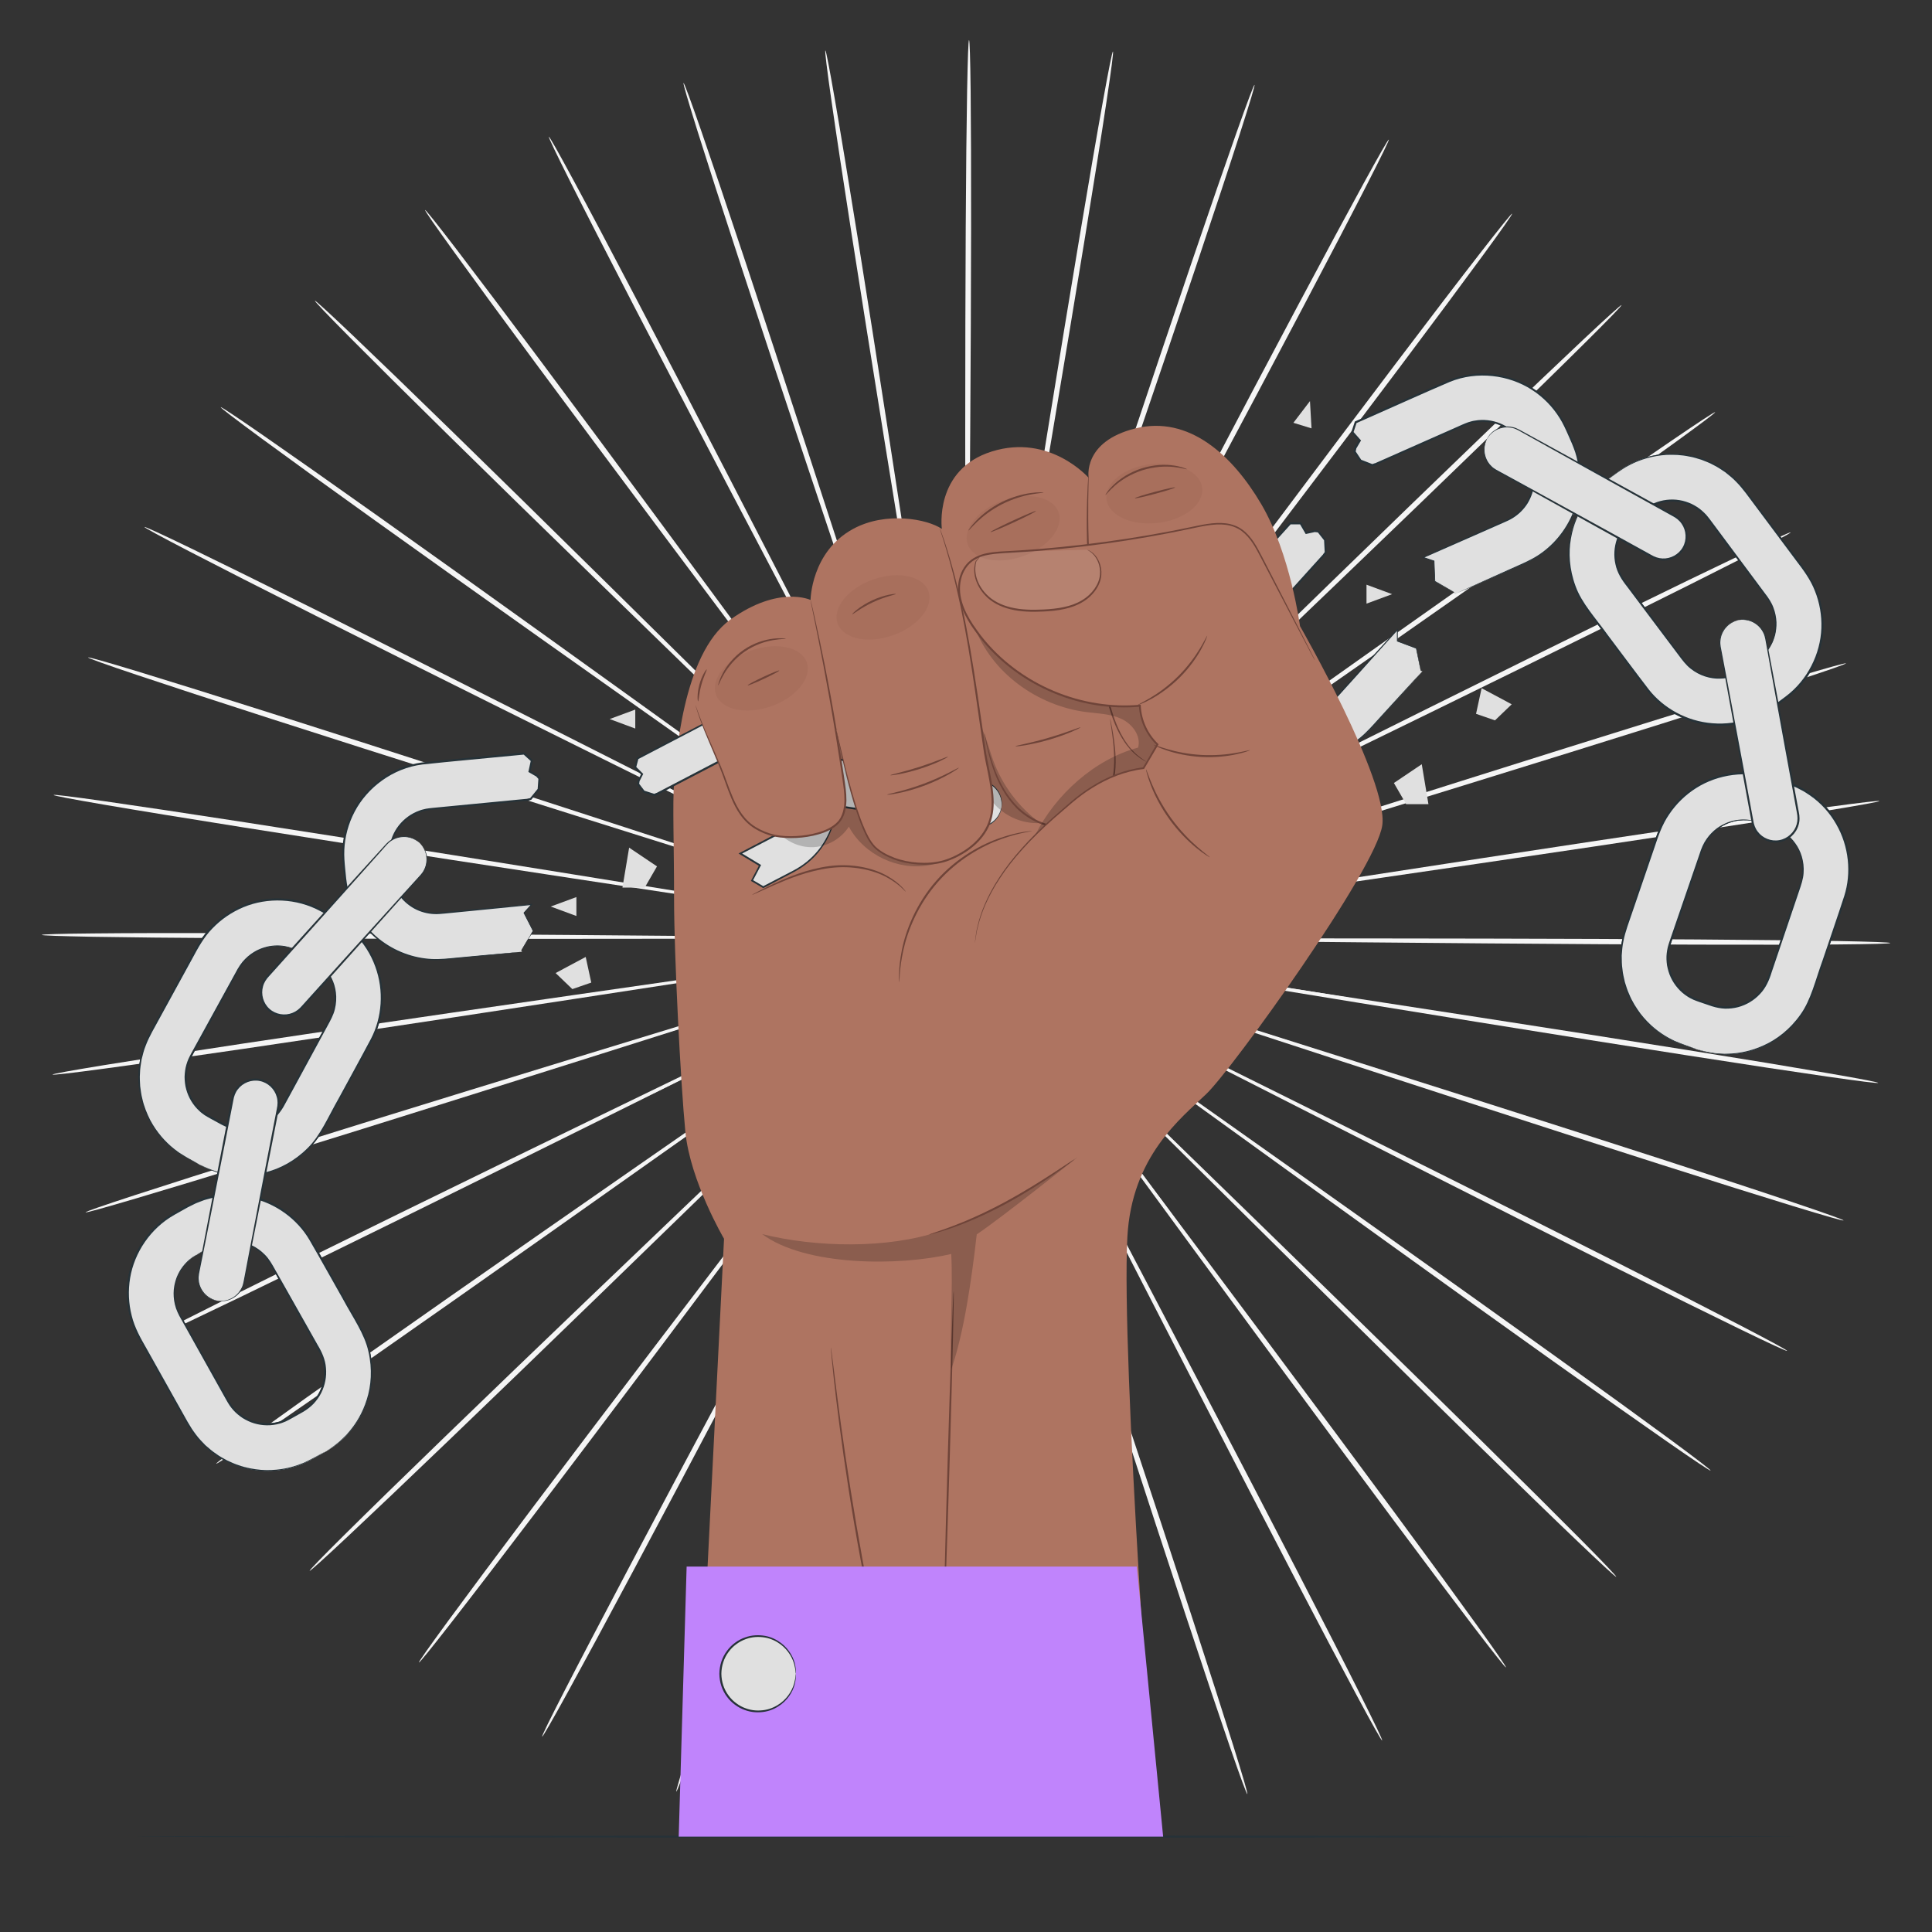 <svg xmlns="http://www.w3.org/2000/svg" viewBox="0 0 500 500"><rect x="0" y="0" width="500" height="500" fill="#333333" stroke="none"/><g id="freepik--background-complete--inject-3"><g><path d="M318.16,243.55c-47.24-.44-89.99-.84-120.97-1.13-15.46-.07-27.97-.13-36.66-.17-4.3,0-7.65,.02-9.97,.02-1.12,.01-1.98,.03-2.59,.03-.58,.01-.88,.03-.88,.05s.3,.04,.88,.06c.62,.01,1.48,.03,2.59,.06,2.31,.03,5.66,.07,9.97,.12,8.69,.05,21.2,.11,36.66,.19,30.99,.02,73.74,.05,120.98,.07,47.22,0,89.97,.06,120.93,.28,15.48,.11,28,.25,36.66,.41,4.33,.08,7.69,.17,9.97,.25,2.28,.09,3.47,.17,3.47,.26,0,.08-1.2,.16-3.48,.22-2.28,.06-5.64,.11-9.97,.15-8.66,.08-21.18,.09-36.66,.05-30.95-.09-73.71-.45-120.92-.93Z" style="fill:#f5f5f5;"></path><path d="M317.22,253.91c-46.59-7.57-88.76-14.43-119.32-19.4-15.26-2.41-27.61-4.35-36.19-5.7-4.25-.64-7.56-1.14-9.85-1.48-1.11-.15-1.96-.27-2.57-.36-.58-.07-.88-.1-.88-.08,0,.02,.29,.08,.86,.19,.61,.11,1.45,.26,2.55,.45,2.28,.38,5.58,.93,9.83,1.63,8.58,1.36,20.93,3.31,36.18,5.73,30.61,4.7,72.83,11.18,119.5,18.34,46.64,7.12,88.87,13.63,119.41,18.53,15.27,2.44,27.62,4.48,36.15,5.95,4.26,.73,7.57,1.33,9.81,1.76,2.24,.43,3.4,.7,3.39,.78-.01,.08-1.21-.02-3.47-.3-2.26-.28-5.59-.74-9.87-1.35-8.56-1.23-20.94-3.1-36.22-5.49-30.56-4.76-72.74-11.58-119.3-19.19Z" style="fill:#f5f5f5;"></path><path d="M314.62,264c-44.78-14.61-85.31-27.84-114.69-37.42-14.68-4.71-26.56-8.52-34.81-11.17-4.1-1.28-7.29-2.28-9.49-2.97-1.07-.32-1.89-.57-2.48-.74-.56-.16-.85-.24-.86-.22,0,.02,.27,.13,.82,.32,.58,.2,1.39,.48,2.45,.84,2.19,.72,5.36,1.77,9.44,3.11,8.25,2.65,20.13,6.48,34.8,11.2,29.47,9.32,70.12,22.18,115.04,36.39,44.91,14.17,85.56,27.06,114.92,36.57,14.68,4.75,26.55,8.65,34.73,11.41,4.09,1.38,7.26,2.47,9.4,3.24,2.14,.77,3.25,1.21,3.22,1.29-.03,.08-1.19-.21-3.38-.83-2.19-.62-5.4-1.58-9.53-2.84-8.26-2.53-20.18-6.27-34.88-10.96-29.41-9.38-69.96-22.57-114.7-37.21Z" style="fill:#f5f5f5;"></path><path d="M310.42,273.55c-41.86-21.28-79.74-40.53-107.2-54.49-13.73-6.9-24.85-12.48-32.57-16.36-3.84-1.89-6.83-3.37-8.89-4.38-1-.48-1.77-.85-2.33-1.11-.53-.25-.8-.36-.81-.35,0,.02,.25,.17,.76,.44,.54,.29,1.3,.68,2.28,1.2,2.05,1.05,5.01,2.57,8.82,4.52,7.72,3.88,18.83,9.47,32.56,16.38,27.59,13.71,65.65,32.63,107.71,53.54,42.05,20.86,80.11,39.82,107.57,53.7,13.73,6.94,24.82,12.6,32.45,16.57,3.82,1.99,6.77,3.55,8.76,4.63,1.99,1.08,3.01,1.69,2.97,1.77-.04,.07-1.14-.39-3.2-1.34-2.06-.95-5.08-2.39-8.95-4.27-7.75-3.76-18.91-9.28-32.67-16.16-27.53-13.76-65.43-32.99-107.25-54.29Z" style="fill:#f5f5f5;"></path><path d="M304.73,282.35c-37.92-27.37-72.24-52.15-97.12-70.1-12.45-8.9-22.54-16.1-29.54-21.1-3.49-2.45-6.2-4.36-8.07-5.68-.91-.63-1.61-1.11-2.12-1.45-.48-.32-.73-.48-.74-.47-.01,.01,.22,.2,.68,.55,.49,.36,1.17,.87,2.06,1.53,1.85,1.35,4.54,3.3,7.98,5.8,7,5.01,17.07,12.22,29.52,21.12,25.04,17.74,59.59,42.2,97.77,69.24,38.18,27,72.72,51.5,97.61,69.38,12.45,8.94,22.49,16.22,29.39,21.3,3.45,2.54,6.11,4.53,7.9,5.91,1.79,1.37,2.7,2.13,2.65,2.2-.05,.07-1.06-.56-2.95-1.81-1.88-1.25-4.63-3.13-8.15-5.58-7.05-4.89-17.19-12.04-29.67-20.93-24.97-17.77-59.32-42.52-97.2-69.91Z" style="fill:#f5f5f5;"></path><path d="M297.7,290.18c-33.08-32.77-63.02-62.43-84.72-83.93-10.88-10.67-19.69-19.31-25.8-25.31-3.05-2.95-5.43-5.25-7.07-6.83-.8-.76-1.42-1.34-1.86-1.76-.42-.39-.65-.59-.66-.57-.01,.01,.18,.23,.58,.65,.43,.43,1.02,1.04,1.79,1.82,1.61,1.61,3.95,3.94,6.96,6.94,6.11,6,14.91,14.65,25.78,25.33,21.9,21.31,52.11,50.7,85.5,83.18,33.4,32.44,63.59,61.86,85.32,83.29,10.87,10.71,19.62,19.42,25.62,25.48,3,3.03,5.32,5.4,6.86,7.03,1.55,1.63,2.33,2.51,2.27,2.57-.06,.06-.96-.71-2.62-2.23-1.66-1.52-4.07-3.79-7.16-6.74-6.18-5.89-15.05-14.49-25.96-25.16-21.83-21.33-51.79-50.97-84.83-83.75Z" style="fill:#f5f5f5;"></path><path d="M289.51,296.85c-27.43-37.38-52.26-71.2-70.26-95.72-9.04-12.19-16.36-22.05-21.44-28.9-2.54-3.38-4.52-6-5.89-7.82-.67-.87-1.19-1.54-1.56-2.02-.36-.45-.54-.68-.56-.67-.01,.01,.14,.26,.47,.73,.35,.49,.84,1.18,1.47,2.07,1.34,1.83,3.27,4.49,5.76,7.9,5.08,6.85,12.39,16.73,21.42,28.92,18.22,24.36,43.37,57.96,71.15,95.09,27.8,37.09,52.92,70.72,70.95,95.17,9.02,12.22,16.27,22.15,21.23,29.05,2.48,3.45,4.39,6.14,5.65,7.98,1.27,1.84,1.9,2.83,1.83,2.88-.07,.05-.84-.85-2.23-2.6-1.39-1.75-3.42-4.36-6-7.74-5.16-6.76-12.55-16.59-21.62-28.77-18.15-24.37-43.01-58.18-70.4-95.56Z" style="fill:#f5f5f5;"></path><path d="M280.34,302.19c-21.08-41.09-40.16-78.27-53.99-105.22-6.97-13.41-12.61-24.27-16.52-31.81-1.97-3.72-3.5-6.62-4.56-8.62-.52-.96-.92-1.7-1.21-2.23-.28-.5-.43-.75-.45-.74-.02,0,.1,.28,.35,.79,.27,.54,.64,1.29,1.12,2.27,1.03,2.01,2.51,4.93,4.42,8.68,3.91,7.54,9.54,18.4,16.5,31.82,14.08,26.83,33.51,63.84,54.98,104.73,21.49,40.86,40.89,77.89,54.77,104.78,6.94,13.44,12.51,24.35,16.3,31.92,1.89,3.78,3.34,6.73,4.3,8.74,.96,2.01,1.42,3.09,1.34,3.13-.08,.04-.69-.96-1.79-2.91-1.1-1.94-2.67-4.83-4.68-8.56-4.01-7.46-9.73-18.29-16.73-31.71-14-26.83-33.12-64-54.16-105.08Z" style="fill:#f5f5f5;"></path><path d="M270.42,306.08c-14.17-43.8-26.99-83.43-36.28-112.16-4.71-14.31-8.52-25.89-11.17-33.94-1.34-3.98-2.39-7.07-3.11-9.2-.36-1.03-.64-1.82-.84-2.38-.19-.54-.3-.81-.32-.8-.02,0,.06,.29,.22,.83,.18,.57,.42,1.38,.74,2.42,.69,2.15,1.68,5.26,2.96,9.25,2.64,8.05,6.44,19.63,11.14,33.94,9.56,28.65,22.76,68.16,37.34,111.83,14.61,43.64,27.78,83.17,37.13,111.85,4.68,14.34,8.41,25.96,10.93,34.01,1.26,4.03,2.21,7.16,2.83,9.29,.62,2.13,.9,3.27,.82,3.29-.08,.03-.53-1.06-1.3-3.14-.77-2.09-1.86-5.18-3.24-9.17-2.75-7.98-6.64-19.55-11.38-33.87-9.49-28.64-22.34-68.27-36.47-112.06Z" style="fill:#f5f5f5;"></path><path d="M260,308.39c-6.9-45.42-13.15-86.52-17.68-116.31-2.33-14.85-4.22-26.87-5.54-35.22-.68-4.13-1.21-7.35-1.58-9.57-.19-1.07-.34-1.89-.44-2.48-.11-.56-.17-.84-.19-.84-.02,0,0,.29,.08,.86,.08,.59,.19,1.42,.34,2.5,.33,2.22,.81,5.45,1.42,9.59,1.31,8.35,3.19,20.37,5.51,35.23,4.81,29.75,11.44,70.8,18.77,116.15,7.36,45.33,13.96,86.39,18.56,116.14,2.3,14.87,4.1,26.92,5.28,35.26,.59,4.17,1.03,7.41,1.29,9.61,.27,2.2,.36,3.36,.28,3.38-.09,.01-.35-1.12-.77-3.3-.42-2.18-1-5.4-1.71-9.55-1.43-8.3-3.4-20.32-5.76-35.19-4.73-29.73-11.01-70.83-17.88-116.24Z" style="fill:#f5f5f5;"></path><path d="M249.33,309.1c.43-45.91,.81-87.46,1.09-117.57,.07-15.02,.12-27.18,.15-35.63-.01-4.18-.02-7.44-.03-9.69-.02-1.09-.03-1.92-.04-2.52-.01-.57-.03-.86-.05-.86-.02,0-.04,.29-.06,.86-.01,.6-.03,1.43-.06,2.52-.03,2.25-.07,5.5-.12,9.69-.04,8.45-.1,20.61-.18,35.63,0,30.12,0,71.66,0,117.58,.03,45.89,0,87.45-.21,117.53-.1,15.04-.24,27.21-.4,35.63-.08,4.21-.17,7.47-.25,9.69-.09,2.21-.18,3.38-.26,3.38-.09,0-.16-1.16-.23-3.38-.07-2.22-.12-5.48-.16-9.69-.08-8.41-.11-20.59-.07-35.63,.07-30.08,.42-71.64,.88-117.52Z" style="fill:#f5f5f5;"></path><path d="M238.67,308.19c7.76-45.29,14.79-86.27,19.88-115.98,2.46-14.83,4.46-26.84,5.85-35.17,.66-4.14,1.16-7.35,1.52-9.57,.16-1.07,.28-1.9,.36-2.49,.08-.56,.11-.85,.09-.86-.02,0-.08,.28-.2,.84-.11,.59-.26,1.41-.46,2.48-.39,2.22-.95,5.43-1.67,9.55-1.39,8.34-3.4,20.34-5.87,35.17-4.81,29.75-11.45,70.79-18.79,116.15-7.3,45.34-13.97,86.38-18.99,116.07-2.51,14.84-4.59,26.85-6.1,35.13-.75,4.14-1.36,7.36-1.8,9.53-.44,2.17-.72,3.31-.8,3.3-.09-.01,.02-1.17,.31-3.37,.29-2.2,.75-5.43,1.38-9.6,1.26-8.32,3.18-20.35,5.62-35.21,4.88-29.71,11.87-70.7,19.67-115.96Z" style="fill:#f5f5f5;"></path><path d="M228.29,305.67c15.01-43.53,28.59-82.93,38.43-111.49,4.84-14.27,8.75-25.82,11.47-33.84,1.32-3.98,2.34-7.08,3.05-9.22,.33-1.04,.58-1.84,.76-2.41,.17-.54,.24-.83,.22-.83-.02,0-.13,.26-.33,.8-.21,.57-.49,1.35-.86,2.38-.74,2.13-1.82,5.21-3.2,9.18-2.73,8.02-6.65,19.57-11.5,33.83-9.57,28.64-22.78,68.16-37.37,111.83-14.55,43.66-27.79,83.17-37.55,111.72-4.88,14.27-8.88,25.81-11.72,33.76-1.42,3.98-2.54,7.06-3.33,9.14-.79,2.08-1.24,3.16-1.33,3.13-.08-.03,.21-1.16,.85-3.28,.64-2.13,1.62-5.25,2.92-9.27,2.59-8.03,6.44-19.61,11.26-33.91,9.63-28.59,23.18-68,38.22-111.5Z" style="fill:#f5f5f5;"></path><path d="M218.45,301.59c21.87-40.7,41.65-77.53,56-104.22,7.09-13.35,12.83-24.16,16.81-31.66,1.95-3.73,3.46-6.64,4.5-8.64,.49-.97,.87-1.72,1.14-2.26,.25-.51,.37-.78,.36-.79-.02,0-.17,.24-.45,.74-.29,.53-.7,1.26-1.23,2.22-1.08,1.99-2.64,4.87-4.64,8.57-3.99,7.5-9.74,18.31-16.83,31.65-14.09,26.82-33.53,63.82-55.02,104.71-21.44,40.89-40.92,77.88-55.18,104.58-7.13,13.35-12.95,24.13-17.03,31.55-2.04,3.71-3.65,6.58-4.76,8.51-1.11,1.93-1.74,2.93-1.81,2.89-.08-.04,.4-1.11,1.37-3.11,.98-2,2.46-4.94,4.39-8.7,3.86-7.53,9.54-18.38,16.61-31.76,14.14-26.76,33.9-63.61,55.79-104.27Z" style="fill:#f5f5f5;"></path><path d="M209.4,296.07c28.14-36.88,53.61-70.25,72.07-94.43,9.15-12.11,16.55-21.91,21.7-28.72,2.52-3.39,4.48-6.03,5.84-7.85,.64-.89,1.14-1.57,1.49-2.06,.33-.47,.49-.71,.48-.72-.01-.01-.21,.21-.57,.66-.37,.48-.9,1.14-1.57,2-1.38,1.8-3.39,4.41-5.96,7.76-5.15,6.8-12.56,16.6-21.72,28.71-18.23,24.35-43.39,57.95-71.18,95.07-27.75,37.13-52.94,70.71-71.32,94.91-9.19,12.1-16.67,21.87-21.9,28.57-2.61,3.35-4.66,5.95-6.07,7.69-1.41,1.74-2.19,2.63-2.26,2.58-.07-.05,.57-1.04,1.86-2.87,1.29-1.83,3.22-4.5,5.73-7.93,5.03-6.85,12.37-16.71,21.51-28.85,18.27-24.28,43.71-57.68,71.87-94.52Z" style="fill:#f5f5f5;"></path><path d="M201.34,289.24c33.7-32.17,64.2-61.29,86.31-82.39,10.97-10.58,19.86-19.14,26.03-25.09,3.03-2.97,5.4-5.28,7.03-6.87,.78-.78,1.38-1.38,1.81-1.81,.4-.41,.6-.63,.59-.64-.01-.01-.24,.18-.67,.57-.45,.41-1.07,.99-1.88,1.74-1.66,1.57-4.05,3.84-7.13,6.77-6.17,5.94-15.06,14.5-26.05,25.07-21.91,21.3-52.13,50.68-85.53,83.15-33.36,32.48-63.61,61.84-85.64,82.97-11.01,10.57-19.97,19.08-26.2,24.92-3.12,2.92-5.55,5.17-7.23,6.68-1.67,1.51-2.58,2.27-2.64,2.21-.06-.06,.73-.94,2.29-2.55,1.56-1.61,3.9-3.96,6.93-6.97,6.06-6.01,14.9-14.64,25.87-25.25,21.93-21.23,52.41-50.37,86.12-82.5Z" style="fill:#f5f5f5;"></path><path d="M194.47,281.28c38.44-26.69,73.23-50.84,98.44-68.34,12.53-8.79,22.68-15.91,29.73-20.85,3.47-2.47,6.17-4.4,8.04-5.73,.89-.65,1.58-1.15,2.07-1.51,.46-.35,.7-.53,.68-.54-.01-.01-.26,.14-.75,.46-.51,.34-1.21,.82-2.13,1.43-1.89,1.3-4.62,3.18-8.13,5.61-7.05,4.94-17.2,12.05-29.74,20.83-25.05,17.73-59.61,42.18-97.8,69.21-38.15,27.04-72.73,51.47-97.88,69.02-12.57,8.77-22.78,15.83-29.87,20.65-3.55,2.41-6.31,4.27-8.21,5.5-1.89,1.23-2.91,1.85-2.96,1.78-.05-.07,.87-.81,2.67-2.17,1.8-1.36,4.49-3.32,7.96-5.83,6.95-5.02,17.06-12.21,29.59-21.03,25.06-17.65,59.84-41.83,98.28-68.48Z" style="fill:#f5f5f5;"></path><path d="M188.96,272.38c42.26-20.52,80.51-39.08,108.23-52.54,13.79-6.78,24.96-12.27,32.72-16.08,3.83-1.92,6.81-3.41,8.86-4.44,.99-.51,1.75-.9,2.29-1.18,.51-.27,.77-.42,.76-.43,0-.02-.28,.1-.81,.34-.55,.26-1.33,.62-2.34,1.09-2.07,1-5.07,2.44-8.93,4.3-7.76,3.81-18.93,9.29-32.73,16.06-27.59,13.7-65.66,32.61-107.73,53.5-42.03,20.91-80.12,39.79-107.78,53.3-13.83,6.76-25.05,12.17-32.83,15.86-3.89,1.84-6.92,3.25-8.99,4.19-2.07,.93-3.18,1.38-3.21,1.31-.04-.08,.99-.67,2.99-1.74,2-1.07,4.97-2.6,8.8-4.55,7.67-3.9,18.81-9.46,32.61-16.28,27.6-13.63,65.83-32.23,108.09-52.7Z" style="fill:#f5f5f5;"></path><path d="M184.96,262.74c45.06-13.8,85.83-26.28,115.38-35.34,14.72-4.59,26.64-8.3,34.91-10.88,4.09-1.31,7.27-2.32,9.47-3.03,1.06-.35,1.87-.62,2.45-.82,.55-.19,.83-.3,.82-.31,0-.02-.3,.05-.86,.21-.59,.17-1.41,.41-2.48,.72-2.21,.67-5.41,1.64-9.52,2.88-8.28,2.57-20.2,6.28-34.92,10.85-29.47,9.31-70.12,22.16-115.05,36.36-44.89,14.23-85.56,27.05-115.06,36.16-14.75,4.56-26.7,8.19-34.99,10.64-4.14,1.22-7.36,2.15-9.56,2.76-2.19,.6-3.36,.88-3.39,.8-.03-.08,1.09-.51,3.23-1.26,2.15-.75,5.33-1.81,9.43-3.15,8.21-2.68,20.11-6.47,34.84-11.09,29.46-9.24,70.23-21.76,115.27-35.51Z" style="fill:#f5f5f5;"></path><path d="M182.57,252.61c46.73-6.74,89.02-12.83,119.67-17.25,15.28-2.28,27.65-4.12,36.24-5.4,4.25-.67,7.56-1.18,9.84-1.54,1.1-.18,1.95-.33,2.55-.43,.57-.1,.87-.16,.86-.18,0-.02-.3,0-.88,.08-.61,.08-1.46,.19-2.57,.33-2.29,.32-5.6,.79-9.86,1.39-8.59,1.27-20.96,3.11-36.24,5.38-30.61,4.69-72.84,11.16-119.5,18.31-46.63,7.18-88.87,13.62-119.48,18.11-15.3,2.24-27.7,4.01-36.27,5.16-4.29,.58-7.62,1-9.89,1.26-2.26,.26-3.46,.35-3.47,.27-.01-.08,1.16-.34,3.4-.75,2.24-.41,5.55-.97,9.82-1.67,8.54-1.39,20.91-3.31,36.2-5.62,30.59-4.62,72.88-10.75,119.59-17.45Z" style="fill:#f5f5f5;"></path><path d="M181.84,242.24c47.24,.38,89.99,.73,120.97,.99,15.46,.05,27.97,.1,36.66,.13,4.3-.02,7.65-.03,9.97-.03,1.12-.02,1.98-.03,2.59-.04,.58-.01,.88-.03,.88-.05,0-.02-.3-.04-.88-.05-.62-.01-1.48-.03-2.59-.06-2.31-.03-5.66-.06-9.97-.11-8.69-.04-21.2-.09-36.66-.15-30.99,.02-73.74,.04-120.98,.07-47.22,.06-89.97,.05-120.93-.13-15.48-.09-28-.22-36.66-.37-4.33-.08-7.69-.16-9.97-.24-2.28-.08-3.48-.17-3.47-.25,0-.08,1.2-.16,3.48-.22,2.28-.07,5.64-.12,9.97-.16,8.66-.09,21.18-.12,36.66-.09,30.95,.05,73.71,.36,120.92,.78Z" style="fill:#f5f5f5;"></path><path d="M182.77,231.88c46.6,7.52,88.78,14.32,119.34,19.25,15.26,2.39,27.62,4.32,36.2,5.66,4.26,.63,7.57,1.13,9.85,1.47,1.11,.15,1.96,.27,2.57,.35,.58,.07,.88,.1,.88,.08,0-.02-.29-.08-.86-.19-.61-.11-1.45-.26-2.55-.45-2.28-.38-5.58-.92-9.83-1.62-8.58-1.35-20.93-3.29-36.19-5.69-30.61-4.66-72.85-11.09-119.52-18.19-46.65-7.06-88.89-13.52-119.44-18.38-15.27-2.43-27.63-4.44-36.15-5.9-4.26-.73-7.57-1.32-9.81-1.75-2.24-.43-3.41-.69-3.39-.78,.01-.08,1.21,.02,3.47,.3,2.26,.28,5.59,.73,9.88,1.34,8.57,1.22,20.95,3.08,36.23,5.44,30.57,4.72,72.76,11.49,119.33,19.04Z" style="fill:#f5f5f5;"></path><path d="M185.35,221.79c44.8,14.56,85.35,27.73,114.73,37.28,14.68,4.69,26.57,8.49,34.83,11.13,4.1,1.28,7.29,2.27,9.49,2.96,1.07,.32,1.89,.56,2.48,.74,.56,.16,.85,.23,.86,.22,0-.02-.27-.13-.82-.32-.58-.2-1.39-.48-2.45-.84-2.19-.72-5.36-1.76-9.44-3.1-8.25-2.64-20.14-6.45-34.82-11.15-29.48-9.28-70.15-22.09-115.08-36.25-44.93-14.11-85.59-26.96-114.97-36.43-14.69-4.73-26.56-8.62-34.74-11.36-4.09-1.37-7.26-2.46-9.4-3.23-2.14-.77-3.25-1.21-3.22-1.29,.03-.08,1.19,.2,3.38,.82,2.19,.62,5.4,1.57,9.54,2.83,8.26,2.52,20.19,6.24,34.9,10.92,29.42,9.34,69.99,22.49,114.75,37.07Z" style="fill:#f5f5f5;"></path><path d="M189.54,212.23c41.89,21.22,79.8,40.43,107.27,54.36,13.74,6.88,24.87,12.45,32.59,16.32,3.84,1.89,6.83,3.36,8.89,4.37,1,.48,1.77,.85,2.33,1.11,.53,.24,.8,.36,.81,.35s-.25-.17-.76-.44c-.54-.28-1.3-.68-2.28-1.2-2.05-1.05-5.01-2.56-8.82-4.51-7.72-3.87-18.84-9.45-32.58-16.34-27.61-13.68-65.69-32.55-107.78-53.41-42.08-20.81-80.16-39.72-107.64-53.56-13.74-6.92-24.84-12.57-32.47-16.53-3.82-1.98-6.77-3.54-8.76-4.62-1.99-1.08-3.02-1.69-2.98-1.76,.04-.07,1.14,.39,3.2,1.33,2.06,.95,5.08,2.38,8.96,4.26,7.75,3.75,18.92,9.26,32.69,16.12,27.54,13.73,65.47,32.91,107.32,54.15Z" style="fill:#f5f5f5;"></path><path d="M195.22,203.42c37.96,27.33,72.31,52.06,97.21,69.99,12.47,8.88,22.56,16.07,29.57,21.07,3.49,2.45,6.21,4.35,8.08,5.67,.91,.62,1.62,1.11,2.12,1.45,.48,.32,.73,.48,.74,.47,.01-.01-.22-.2-.68-.55-.49-.36-1.17-.87-2.06-1.53-1.85-1.34-4.54-3.29-7.99-5.79-7-5-17.09-12.2-29.55-21.09-25.07-17.71-59.65-42.13-97.86-69.12-38.22-26.95-72.78-51.41-97.7-69.26-12.46-8.92-22.51-16.19-29.41-21.26-3.45-2.54-6.12-4.53-7.91-5.9-1.79-1.37-2.71-2.13-2.66-2.19,.05-.07,1.07,.55,2.95,1.8,1.88,1.25,4.64,3.13,8.16,5.57,7.05,4.88,17.2,12.02,29.7,20.89,25,17.74,59.38,42.45,97.3,69.79Z" style="fill:#f5f5f5;"></path><path d="M202.24,195.59c33.12,32.73,63.1,62.36,84.83,83.83,10.89,10.66,19.71,19.29,25.83,25.28,3.06,2.95,5.43,5.24,7.08,6.82,.8,.76,1.42,1.34,1.86,1.75,.42,.39,.65,.58,.66,.57,.01-.01-.18-.23-.58-.65-.43-.43-1.02-1.04-1.79-1.82-1.62-1.61-3.96-3.94-6.97-6.93-6.12-6-14.93-14.63-25.82-25.3-21.93-21.28-52.18-50.64-85.61-83.08-33.44-32.4-63.67-61.78-85.43-83.18-10.88-10.7-19.64-19.4-25.65-25.45-3.01-3.03-5.32-5.4-6.87-7.02-1.55-1.63-2.33-2.51-2.27-2.57,.06-.06,.96,.71,2.62,2.23,1.66,1.52,4.08,3.79,7.17,6.73,6.19,5.89,15.07,14.47,25.99,25.12,21.85,21.3,51.86,50.91,84.94,83.65Z" style="fill:#f5f5f5;"></path><path d="M210.43,188.91c27.48,37.34,52.35,71.14,70.38,95.63,9.05,12.18,16.38,22.03,21.47,28.88,2.55,3.37,4.53,6,5.9,7.81,.67,.87,1.19,1.54,1.56,2.01,.36,.45,.55,.68,.56,.67,.02-.01-.15-.26-.47-.73-.35-.49-.84-1.18-1.48-2.07-1.34-1.83-3.28-4.49-5.77-7.9-5.09-6.85-12.41-16.71-21.45-28.89-18.26-24.33-43.44-57.91-71.27-95-27.85-37.06-53.01-70.66-71.07-95.09-9.04-12.21-16.3-22.13-21.27-29.02-2.48-3.45-4.39-6.13-5.67-7.97-1.27-1.84-1.9-2.83-1.83-2.88,.07-.05,.84,.85,2.24,2.6,1.4,1.75,3.42,4.36,6.01,7.73,5.17,6.75,12.57,16.57,21.66,28.75,18.18,24.35,43.08,58.13,70.52,95.47Z" style="fill:#f5f5f5;"></path><path d="M219.58,183.55c21.14,41.06,40.26,78.22,54.13,105.15,6.98,13.4,12.64,24.25,16.57,31.79,1.97,3.72,3.51,6.61,4.57,8.61,.52,.96,.93,1.7,1.22,2.23,.28,.5,.43,.75,.45,.74,.02,0-.1-.28-.35-.79-.27-.54-.64-1.29-1.13-2.27-1.03-2.01-2.52-4.93-4.43-8.68-3.92-7.54-9.57-18.39-16.54-31.8-14.12-26.81-33.59-63.79-55.12-104.67-21.54-40.83-40.99-77.84-54.91-104.71-6.96-13.44-12.54-24.33-16.34-31.9-1.9-3.78-3.35-6.73-4.31-8.74-.96-2.01-1.42-3.09-1.35-3.12,.08-.04,.69,.96,1.79,2.9,1.1,1.94,2.68,4.83,4.69,8.55,4.02,7.45,9.75,18.28,16.77,31.69,14.04,26.81,33.2,63.96,54.29,105.02Z" style="fill:#f5f5f5;"></path><path d="M229.49,179.66c14.23,43.78,27.1,83.4,36.43,112.12,4.73,14.3,8.56,25.88,11.21,33.92,1.35,3.97,2.4,7.07,3.12,9.2,.36,1.03,.64,1.82,.84,2.38,.2,.54,.3,.81,.32,.8,.02,0-.06-.29-.22-.83-.18-.57-.42-1.37-.74-2.41-.69-2.15-1.69-5.25-2.97-9.25-2.65-8.04-6.47-19.62-11.19-33.93-9.6-28.63-22.85-68.14-37.49-111.79-14.67-43.62-27.88-83.14-37.27-111.81-4.7-14.33-8.44-25.95-10.97-34-1.26-4.02-2.22-7.16-2.84-9.29-.62-2.13-.91-3.27-.82-3.29,.08-.03,.53,1.06,1.3,3.14,.77,2.09,1.87,5.17,3.25,9.16,2.76,7.97,6.67,19.54,11.43,33.85,9.52,28.62,22.43,68.24,36.61,112.01Z" style="fill:#f5f5f5;"></path><path d="M239.92,177.33c6.96,45.41,13.26,86.51,17.83,116.29,2.35,14.85,4.26,26.87,5.58,35.22,.69,4.13,1.22,7.34,1.59,9.56,.19,1.07,.34,1.89,.44,2.48,.11,.56,.17,.84,.19,.84,.02,0,0-.29-.08-.86-.08-.59-.2-1.42-.34-2.5-.33-2.22-.82-5.45-1.44-9.59-1.32-8.35-3.21-20.37-5.55-35.22-4.85-29.75-11.53-70.78-18.92-116.13-7.42-45.32-14.07-86.37-18.71-116.11-2.32-14.87-4.14-26.92-5.33-35.25-.6-4.17-1.04-7.41-1.3-9.61-.27-2.2-.37-3.36-.28-3.38,.09-.01,.35,1.12,.77,3.3,.42,2.18,1,5.4,1.72,9.54,1.44,8.3,3.42,20.32,5.81,35.18,4.77,29.72,11.1,70.82,18.03,116.21Z" style="fill:#f5f5f5;"></path><path d="M250.58,176.61c-.37,45.91-.7,87.46-.94,117.57-.05,15.02-.08,27.18-.11,35.63,.02,4.18,.03,7.44,.04,9.69,.02,1.09,.03,1.92,.04,2.52,.01,.57,.03,.86,.05,.86,.02,0,.04-.29,.06-.86,.01-.6,.03-1.43,.06-2.52,.02-2.25,.06-5.5,.11-9.69,.03-8.45,.07-20.61,.13-35.63-.04-30.12-.09-71.66-.15-117.58-.09-45.89-.11-87.44,.06-117.53,.08-15.04,.21-27.21,.36-35.63,.08-4.21,.16-7.47,.24-9.69,.08-2.21,.17-3.38,.26-3.38,.08,0,.16,1.16,.23,3.38,.07,2.22,.13,5.48,.18,9.69,.09,8.41,.14,20.59,.12,35.63-.03,30.08-.33,71.64-.73,117.53Z" style="fill:#f5f5f5;"></path><path d="M261.25,177.5c-7.7,45.3-14.68,86.29-19.73,116-2.45,14.83-4.42,26.84-5.8,35.18-.65,4.14-1.15,7.35-1.5,9.58-.16,1.07-.28,1.9-.36,2.5-.08,.56-.1,.85-.09,.86,.02,0,.08-.28,.19-.84,.11-.59,.26-1.41,.46-2.48,.38-2.22,.94-5.43,1.66-9.55,1.38-8.34,3.37-20.35,5.83-35.18,4.77-29.76,11.36-70.81,18.64-116.17,7.24-45.35,13.86-86.4,18.84-116.09,2.49-14.85,4.55-26.85,6.05-35.14,.75-4.14,1.35-7.36,1.79-9.53,.44-2.17,.71-3.31,.8-3.3,.09,.01-.02,1.17-.3,3.37-.28,2.2-.75,5.44-1.37,9.6-1.25,8.33-3.15,20.36-5.58,35.22-4.84,29.71-11.78,70.72-19.51,115.99Z" style="fill:#f5f5f5;"></path><path d="M271.63,180.01c-14.95,43.55-28.48,82.96-38.28,111.53-4.82,14.27-8.72,25.83-11.43,33.86-1.31,3.98-2.33,7.09-3.04,9.23-.33,1.04-.58,1.84-.76,2.41-.17,.54-.24,.83-.22,.83,.02,0,.13-.26,.33-.8,.2-.57,.49-1.35,.86-2.38,.74-2.13,1.81-5.22,3.19-9.18,2.72-8.02,6.62-19.58,11.45-33.85,9.53-28.66,22.69-68.19,37.22-111.87,14.49-43.67,27.68-83.2,37.41-111.76,4.86-14.28,8.85-25.82,11.67-33.78,1.41-3.98,2.53-7.06,3.31-9.14,.79-2.08,1.24-3.16,1.32-3.13,.08,.03-.21,1.16-.85,3.29-.64,2.13-1.62,5.25-2.91,9.27-2.58,8.03-6.41,19.62-11.21,33.92-9.59,28.6-23.09,68.03-38.07,111.55Z" style="fill:#f5f5f5;"></path><path d="M281.47,184.07c-21.81,40.73-41.55,77.58-55.86,104.29-7.07,13.36-12.79,24.18-16.77,31.69-1.94,3.74-3.45,6.64-4.49,8.65-.49,.97-.87,1.73-1.14,2.26-.25,.51-.37,.78-.36,.79s.17-.24,.45-.74c.29-.53,.7-1.26,1.23-2.22,1.07-1.99,2.63-4.87,4.63-8.58,3.98-7.51,9.71-18.32,16.79-31.67,14.06-26.84,33.45-63.87,54.88-104.78,21.39-40.91,40.81-77.93,55.04-104.65,7.11-13.36,12.92-24.15,16.99-31.57,2.04-3.71,3.64-6.59,4.75-8.52,1.11-1.93,1.73-2.93,1.81-2.89,.08,.04-.4,1.11-1.37,3.11-.97,2-2.45,4.94-4.38,8.71-3.85,7.54-9.51,18.4-16.57,31.78-14.11,26.78-33.82,63.65-55.65,104.34Z" style="fill:#f5f5f5;"></path><path d="M290.53,189.59c-28.09,36.91-53.52,70.31-71.95,94.52-9.13,12.12-16.52,21.93-21.66,28.75-2.52,3.39-4.48,6.03-5.83,7.86-.64,.89-1.14,1.57-1.49,2.06-.33,.47-.49,.71-.48,.72,.01,.01,.21-.21,.57-.66,.37-.48,.9-1.14,1.57-2,1.38-1.8,3.38-4.41,5.95-7.77,5.14-6.81,12.54-16.62,21.68-28.73,18.2-24.37,43.31-58,71.06-95.16,27.7-37.16,52.85-70.77,71.2-95,9.17-12.11,16.64-21.89,21.86-28.6,2.61-3.36,4.65-5.95,6.06-7.69,1.41-1.74,2.18-2.63,2.25-2.58,.07,.05-.57,1.04-1.85,2.87-1.28,1.83-3.21,4.51-5.72,7.94-5.02,6.86-12.35,16.73-21.47,28.88-18.24,24.31-43.64,57.73-71.75,94.61Z" style="fill:#f5f5f5;"></path><path d="M298.6,196.4c-33.66,32.21-64.12,61.37-86.2,82.5-10.96,10.59-19.83,19.17-26,25.12-3.03,2.97-5.39,5.28-7.02,6.88-.78,.78-1.38,1.38-1.8,1.81-.4,.41-.6,.63-.59,.64,.01,.01,.24-.18,.66-.57,.45-.41,1.07-.99,1.87-1.74,1.65-1.57,4.05-3.85,7.12-6.78,6.17-5.95,15.04-14.52,26.01-25.11,21.88-21.32,52.07-50.75,85.42-83.26,33.31-32.52,63.53-61.92,85.54-83.08,11-10.58,19.94-19.1,26.17-24.95,3.11-2.92,5.55-5.18,7.22-6.68,1.67-1.51,2.58-2.27,2.64-2.21,.06,.06-.73,.94-2.29,2.55-1.56,1.61-3.9,3.97-6.92,6.97-6.05,6.02-14.88,14.65-25.83,25.28-21.91,21.25-52.35,50.44-86.02,82.61Z" style="fill:#f5f5f5;"></path><path d="M305.48,204.36c-38.41,26.73-73.16,50.93-98.35,68.46-12.52,8.81-22.66,15.94-29.7,20.89-3.47,2.48-6.17,4.41-8.03,5.74-.89,.65-1.58,1.16-2.07,1.52-.46,.35-.69,.53-.68,.55,.01,.01,.26-.14,.75-.46,.51-.34,1.21-.82,2.13-1.44,1.88-1.3,4.61-3.19,8.12-5.62,7.04-4.95,17.19-12.07,29.71-20.87,25.03-17.76,59.55-42.26,97.71-69.33,38.11-27.09,72.67-51.56,97.79-69.14,12.56-8.79,22.76-15.86,29.85-20.69,3.54-2.42,6.31-4.27,8.2-5.51,1.89-1.24,2.91-1.85,2.96-1.78,.05,.07-.87,.82-2.67,2.17-1.8,1.36-4.48,3.33-7.95,5.84-6.94,5.03-17.04,12.23-29.57,21.07-25.04,17.68-59.78,41.91-98.19,68.6Z" style="fill:#f5f5f5;"></path><path d="M311,213.25c-42.23,20.57-80.45,39.18-108.16,52.67-13.78,6.8-24.94,12.3-32.69,16.12-3.82,1.92-6.8,3.41-8.85,4.45-.99,.51-1.75,.9-2.29,1.18-.51,.27-.77,.42-.76,.44,0,.02,.28-.1,.81-.34,.56-.26,1.33-.62,2.33-1.1,2.07-1,5.07-2.45,8.93-4.31,7.75-3.82,18.92-9.31,32.71-16.1,27.58-13.74,65.62-32.69,107.66-53.63,42-20.97,80.07-39.89,107.71-53.43,13.82-6.77,25.03-12.2,32.81-15.9,3.89-1.85,6.92-3.26,8.99-4.2,2.07-.93,3.17-1.39,3.21-1.31,.04,.08-.99,.67-2.99,1.74-2,1.07-4.96,2.61-8.8,4.56-7.67,3.91-18.8,9.49-32.59,16.32-27.58,13.66-65.79,32.31-108.02,52.83Z" style="fill:#f5f5f5;"></path><path d="M315.01,222.88c-45.04,13.85-85.79,26.39-115.34,35.48-14.71,4.6-26.62,8.33-34.9,10.92-4.09,1.31-7.27,2.33-9.46,3.04-1.06,.35-1.87,.62-2.45,.82-.55,.19-.83,.3-.82,.31,0,.02,.3-.05,.86-.21,.59-.17,1.41-.41,2.48-.72,2.21-.67,5.4-1.64,9.51-2.89,8.27-2.58,20.19-6.3,34.91-10.89,29.46-9.35,70.09-22.25,115-36.51,44.87-14.28,85.53-27.15,115.01-36.3,14.74-4.58,26.69-8.22,34.97-10.68,4.14-1.23,7.36-2.16,9.55-2.77,2.19-.61,3.36-.88,3.39-.8,.03,.08-1.09,.51-3.23,1.27-2.15,.75-5.32,1.82-9.42,3.16-8.2,2.69-20.1,6.5-34.83,11.13-29.45,9.27-70.2,21.85-115.23,35.66Z" style="fill:#f5f5f5;"></path><path d="M317.42,233.01c-46.72,6.8-89,12.94-119.64,17.4-15.28,2.3-27.64,4.16-36.23,5.45-4.25,.67-7.56,1.19-9.84,1.55-1.1,.19-1.95,.33-2.55,.43-.57,.1-.87,.17-.86,.18,0,.02,.3,0,.88-.08,.61-.08,1.46-.19,2.57-.34,2.29-.33,5.6-.8,9.86-1.4,8.59-1.28,20.96-3.14,36.23-5.42,30.6-4.73,72.82-11.25,119.48-18.46,46.62-7.24,88.86-13.73,119.46-18.26,15.3-2.26,27.69-4.04,36.27-5.2,4.29-.58,7.62-1.01,9.88-1.27,2.26-.26,3.46-.36,3.47-.28,.01,.08-1.16,.34-3.4,.75-2.24,.41-5.55,.98-9.82,1.68-8.54,1.4-20.9,3.34-36.19,5.66-30.58,4.66-72.86,10.84-119.56,17.59Z" style="fill:#f5f5f5;"></path></g></g><g id="freepik--Table--inject-3"><path d="M465.03,475.32c0,.14-96.28,.26-215.02,.26s-215.04-.12-215.04-.26,96.26-.26,215.04-.26,215.02,.12,215.02,.26Z" style="fill:#263238;"></path></g><g id="freepik--Hand--inject-3"><g><g><g><path d="M367.68,173.58l-1.15-5.77-4.9-1.87v-2.94l-15.9,17.57c-4.3,4.75-11.63,5.13-16.35,.86l-2.97-2.69c-4.72-4.27-5.06-11.61-.76-16.35l16.75-18.5h0l.36-.39-.03-.03,.35-.46-.17-3.25-1.72-2.19-.95-.11-2.19,.48-1.44-2.48h-2.71l-17.1,18.9c-8.76,9.67-8.06,24.63,1.56,33.33l2.97,2.69c9.62,8.7,24.56,7.91,33.32-1.76l13.48-14.89-.4-.14Z" style="fill:#e0e0e0;"></path><path d="M367.68,173.58s.03,0,.41,.14h.01v.02c-.31,.38-2.77,3.16-6.99,7.86-1.06,1.18-2.22,2.47-3.48,3.88-1.29,1.39-2.58,2.98-4.18,4.51-3.15,3.07-7.73,5.61-13.19,6.39-5.42,.8-11.76-.39-17.02-4.16-1.29-.96-2.53-2.04-3.73-3.15-1.21-1.1-2.48-2.24-3.57-3.55-2.2-2.61-3.88-5.8-4.8-9.29-.93-3.49-.98-7.28-.22-10.97,.74-3.7,2.5-7.26,4.99-10.27,5.14-5.83,10.56-11.72,16.06-17.83,.57-.63,1.14-1.26,1.69-1.87l.08-.09h.12c.92,0,1.82,0,2.71,0h.15l.08,.13c.49,.84,.97,1.66,1.44,2.48l-.28-.12c.73-.16,1.46-.32,2.19-.48h.08c.32,.03,.64,.07,.95,.1h.11l.07,.1c.58,.74,1.15,1.47,1.72,2.19l.05,.06v.08c.06,1.09,.12,2.17,.18,3.25v.09l-.05,.08-.35,.46-.03-.35,.03,.03,.19,.17-.17,.19c-3.32,3.66-6.57,7.25-9.74,10.75-1.59,1.75-3.15,3.48-4.7,5.18-.77,.85-1.54,1.7-2.3,2.54-.39,.42-.73,.85-1.08,1.27-.3,.46-.64,.9-.87,1.39-2.13,3.86-1.67,8.73,.76,12.03,.62,.82,1.31,1.54,2.08,2.22,.76,.69,1.51,1.37,2.25,2.04,1.44,1.36,3.19,2.27,5.01,2.75,1.83,.45,3.72,.42,5.47,.02,1.74-.43,3.33-1.26,4.64-2.35,1.28-1.11,2.34-2.45,3.46-3.63,1.1-1.21,2.16-2.37,3.18-3.5,4.1-4.5,7.62-8.36,10.45-11.47l.21-.23v.31c0,1.2-.01,2.09-.01,2.94l-.07-.1c2.04,.79,3.59,1.39,4.89,1.89l.04,.02v.04c.38,1.95,.65,3.39,.84,4.35,.08,.47,.15,.82,.19,1.07,.04,.24,.05,.36,.05,.36,0,0-.03-.11-.08-.34-.05-.25-.13-.59-.23-1.05-.2-.97-.5-2.41-.91-4.37l.05,.06c-1.31-.49-2.87-1.07-4.91-1.84l-.07-.03v-.07c0-.84,0-1.74-.01-2.94l.21,.08c-2.81,3.13-6.3,7.01-10.37,11.54-1.02,1.13-2.08,2.3-3.17,3.51-.55,.61-1.1,1.22-1.66,1.84-.56,.62-1.14,1.27-1.82,1.83-1.34,1.13-2.98,2-4.79,2.45-1.81,.43-3.76,.46-5.66,0-1.89-.48-3.72-1.44-5.21-2.83-.74-.67-1.5-1.35-2.25-2.04-.77-.66-1.52-1.44-2.15-2.28-1.24-1.73-2.04-3.83-2.19-6.03-.16-2.19,.28-4.49,1.38-6.49,.24-.52,.6-.97,.91-1.45,.36-.44,.72-.9,1.11-1.31,.76-.84,1.53-1.69,2.3-2.54,1.54-1.71,3.11-3.44,4.69-5.19,3.17-3.5,6.42-7.09,9.73-10.76l.02,.36-.03-.03-.17-.16,.14-.19,.35-.46-.05,.17c-.06-1.08-.12-2.16-.17-3.25l.05,.15c-.57-.73-1.15-1.46-1.72-2.19l.17,.1c-.32-.04-.63-.07-.95-.11h.08c-.73,.16-1.46,.32-2.19,.48l-.18,.04-.1-.16c-.48-.82-.96-1.64-1.44-2.47l.22,.13c-.89,0-1.79,0-2.71,0l.19-.09c-.56,.61-1.12,1.24-1.69,1.87-5.49,6.1-10.94,12.01-16.05,17.8-5,5.88-6.48,13.98-4.7,20.8,.89,3.42,2.53,6.55,4.68,9.12,1.07,1.29,2.3,2.41,3.52,3.52,1.21,1.12,2.42,2.18,3.68,3.13,5.15,3.71,11.37,4.91,16.71,4.14,5.38-.75,9.91-3.22,13.04-6.24,1.58-1.5,2.9-3.09,4.19-4.47,1.28-1.4,2.45-2.69,3.52-3.85,4.26-4.66,6.78-7.39,7.13-7.73h0c-.38-.13-.4-.14-.4-.14Z" style="fill:#263238;"></path></g><g><path d="M187.39,320.61s-8.77-14.92-10.02-27.71-2.92-46.04-2.92-60.11-.42-24.72,0-30.27c.42-5.54,2.09-33.25,14.61-42.2,12.53-8.95,20.71-5.05,20.71-5.05,0,0,.13-12.49,11.02-18.39,8.51-4.61,19.21-2.56,22.96,0,0,0-2.09-15.35,12.94-20.04,15.03-4.69,25.05,6.82,25.05,6.82,0,0-1.67-9.38,12.11-12.79,13.78-3.41,25.05,6.82,32.57,19.61,7.52,12.79,10.02,31.55,10.02,31.55,0,0,22.96,40.07,21.29,51.58-1.67,11.51-38.83,63.09-45.51,69.48-6.68,6.39-19.33,16.19-20.46,37.09-1.65,30.63,7.02,152.24,7.61,150.26l-119.67,3.07,7.68-152.91Z" style="fill:#ae7461;"></path><g><path d="M214.18,197.77l-1.62-3.1c-5.23-10.05-17.71-13.94-27.82-8.67l-19.74,10.28-.6,2.29,1.77,1.77-.89,1.75-.12,.83,1.47,1.94,2.71,.86,.47-.19,.02,.04,.41-.21h0l19.33-10.07c4.96-2.58,11.08-.67,13.65,4.26l1.62,3.1c2.57,4.93,.62,11.04-4.34,13.62l-8.91,4.64,5.08,3.07-2.07,3.93,2.91,1.72,7.82-4.07c10.11-5.26,14.07-17.72,8.84-27.77Z" style="fill:#e0e0e0;"></path><path d="M214.18,197.77s.12,.22,.34,.66c.2,.45,.57,1.08,.86,1.99,.67,1.77,1.4,4.56,1.16,8.16-.09,1.8-.47,3.78-1.23,5.83-.75,2.05-1.88,4.16-3.49,6.13-1.61,1.96-3.72,3.74-6.26,5.09-2.52,1.32-5.17,2.71-7.94,4.17l-.1,.05-.1-.06c-.89-.53-1.9-1.11-2.91-1.71l-.18-.11,.1-.18c.64-1.22,1.34-2.56,2.06-3.93l.08,.3c-1.58-.95-3.32-2-5.08-3.06l-.36-.22,.37-.19c2.79-1.46,5.68-2.97,8.65-4.52,1.48-.73,2.77-1.83,3.75-3.2,.97-1.37,1.59-3.02,1.77-4.72,.17-1.71-.1-3.49-.86-5.08-.36-.8-.82-1.6-1.23-2.41-.43-.81-.82-1.63-1.35-2.34-2.07-2.93-5.94-4.56-9.6-3.89-1.04,.18-2.03,.53-2.97,1-.95,.5-1.9,.99-2.84,1.48-1.89,.98-3.76,1.95-5.6,2.92-3.7,1.92-7.32,3.81-10.84,5.64l.06-.05-.06,.05c-.14,.07-.28,.14-.41,.21l-.22,.12-.12-.22-.02-.04,.32,.12-.47,.19-.09,.04-.09-.03c-.91-.29-1.81-.58-2.71-.86l-.08-.02-.05-.06c-.5-.66-.99-1.3-1.47-1.94l-.06-.08v-.1c.06-.28,.1-.55,.14-.83v-.04l.02-.04c.3-.59,.6-1.17,.89-1.75l.05,.28c-.6-.6-1.19-1.19-1.77-1.77l-.1-.1,.04-.13c.2-.78,.4-1.54,.6-2.29l.03-.1,.09-.05c3.8-1.97,7.45-3.87,10.94-5.68,1.74-.9,3.45-1.79,5.1-2.65,.83-.43,1.65-.85,2.45-1.27,.8-.43,1.6-.83,2.42-1.18,3.25-1.48,6.66-1.95,9.74-1.75,3.09,.19,5.87,1.05,8.16,2.23,2.3,1.17,4.11,2.65,5.51,4.09,.33,.38,.66,.74,.97,1.08,.31,.34,.55,.73,.8,1.07,.53,.67,.9,1.35,1.25,1.96,.7,1.2,1.13,2.18,1.47,2.81,.15,.31,.27,.55,.36,.73,.08,.17,.12,.25,.11,.25,0,0-.05-.08-.15-.24l-.39-.71c-.36-.62-.81-1.59-1.53-2.77-.35-.59-.73-1.26-1.27-1.92-.26-.33-.5-.71-.81-1.05-.31-.34-.63-.69-.97-1.06-1.4-1.41-3.2-2.85-5.48-3.99-2.27-1.14-5.01-1.97-8.05-2.14-3.03-.18-6.38,.3-9.55,1.77-.8,.35-1.59,.75-2.4,1.18-.8,.42-1.62,.85-2.45,1.28-1.65,.87-3.35,1.75-5.09,2.66-3.48,1.82-7.13,3.73-10.93,5.71l.12-.15c-.2,.75-.39,1.51-.6,2.29l-.06-.23c.58,.58,1.17,1.17,1.77,1.76l.13,.12-.08,.16c-.29,.58-.59,1.16-.89,1.75l.02-.08-.12,.83-.05-.18c.49,.64,.98,1.28,1.47,1.94l-.12-.09c.9,.28,1.8,.57,2.71,.86h-.17c.16-.06,.31-.12,.47-.19l.21-.09,.11,.2,.02,.04-.34-.11c.14-.07,.27-.14,.41-.21l-.06,.05,.06-.05c3.52-1.83,7.13-3.72,10.83-5.65,1.85-.96,3.72-1.94,5.6-2.92,.94-.49,1.89-.98,2.84-1.48,.98-.49,2.03-.86,3.13-1.06,3.85-.7,7.92,1.02,10.11,4.1,.57,.76,.97,1.61,1.39,2.4,.41,.82,.85,1.59,1.24,2.43,.8,1.67,1.07,3.55,.9,5.34-.19,1.8-.84,3.53-1.87,4.96-1.02,1.43-2.4,2.6-3.93,3.35-2.98,1.55-5.87,3.05-8.66,4.5v-.41c1.78,1.07,3.51,2.12,5.09,3.08l.18,.11-.1,.19c-.72,1.37-1.43,2.71-2.07,3.92l-.08-.29c1.01,.6,2.01,1.19,2.91,1.72h-.21c2.78-1.45,5.44-2.83,7.96-4.14,2.49-1.31,4.57-3.05,6.17-4.97,1.6-1.92,2.73-4,3.48-6.01,.76-2.01,1.16-3.97,1.26-5.74,.27-3.56-.42-6.33-1.04-8.11-.26-.91-.62-1.55-.79-2.01-.19-.45-.28-.69-.28-.69Z" style="fill:#263238;"></path></g><g><path d="M259.19,208.95c.49-3.27-1.77-6.33-5.06-6.82l-45.61-6.89c-3.29-.5-6.36,1.75-6.85,5.02-.49,3.27,1.77,6.33,5.06,6.82l45.61,6.89c3.29,.5,6.36-1.75,6.85-5.02Z" style="fill:#e0e0e0;"></path><path d="M259.19,208.95s0,.47-.29,1.29c-.3,.8-.95,2.02-2.36,2.94-.7,.46-1.58,.83-2.6,.94-1.03,.15-2.12-.1-3.27-.25-2.32-.34-4.95-.72-7.85-1.15-5.83-.86-12.75-1.89-20.44-3.03-3.85-.58-7.88-1.18-12.07-1.81-1.05-.16-2.1-.32-3.16-.48-1.07-.13-2.21-.47-3.13-1.14-1.89-1.29-2.98-3.71-2.61-6.04,.33-2.34,2.09-4.33,4.27-5.01,1.08-.37,2.27-.36,3.33-.17,1.06,.16,2.12,.32,3.17,.48,4.18,.64,8.22,1.25,12.06,1.84,7.68,1.18,14.6,2.24,20.42,3.14,2.9,.45,5.53,.86,7.84,1.22,1.14,.19,2.26,.28,3.2,.72,.94,.41,1.67,1.02,2.2,1.67,1.08,1.3,1.34,2.65,1.39,3.51,.03,.87-.1,1.32-.1,1.32-.04,0,.06-.46,0-1.31-.08-.84-.37-2.14-1.44-3.38-.53-.61-1.24-1.19-2.15-1.57-.89-.41-1.98-.48-3.14-.66-2.32-.34-4.95-.72-7.85-1.15-5.83-.86-12.75-1.89-20.44-3.03-3.85-.58-7.88-1.18-12.07-1.81-1.05-.16-2.1-.32-3.17-.48-1.05-.19-2.09-.19-3.1,.15-2,.62-3.61,2.45-3.92,4.59-.34,2.14,.66,4.35,2.39,5.54,.86,.62,1.85,.93,2.91,1.06,1.06,.16,2.12,.32,3.16,.48,4.18,.64,8.22,1.25,12.06,1.84,7.68,1.18,14.6,2.24,20.42,3.14,2.9,.45,5.53,.86,7.84,1.22,1.16,.17,2.22,.42,3.2,.29,.98-.09,1.83-.44,2.52-.86,1.39-.87,2.05-2.03,2.37-2.81,.32-.8,.36-1.26,.39-1.25Z" style="fill:#263238;"></path></g><g style="opacity:.2;"><path d="M257.03,196.77c-1.48-4.07-2.29-8.6-5.22-11.8-2.5-2.74-6.2-4.07-9.87-4.62-8.2-1.22-16.88,1.2-23.25,6.5-6.38,5.3-10.35,13.39-10.64,21.68l-7.12,6.26c2.24,2.9,5.94,4.62,9.6,4.45,3.66-.17,7.19-2.21,9.15-5.31,3.91,7.29,12.81,11.52,20.93,9.95,8.12-1.57,14.8-8.82,15.72-17.04,2.88,4.06,7.93,6.47,12.9,6.16-5.55-4.05-9.85-9.78-12.2-16.24Z"></path></g><g><path d="M209.76,155.28c3.47,15.61,6.34,31.36,8.62,47.19,.45,3.12,.84,6.47-.61,9.27-2.44,4.71-13.32,5.85-18.39,4.27-6.8-2.11-8.93-6.29-11.55-13.78-2.35-6.72-5.78-12.99-7.86-19.79" style="fill:#ae7461;"></path><path d="M179.97,182.44s.05,.09,.12,.28c.08,.22,.17,.49,.3,.84,.26,.74,.65,1.82,1.2,3.2,1.07,2.77,2.9,6.66,4.96,11.57,1.05,2.45,1.9,5.25,3.13,8.11,1.22,2.82,2.93,5.84,5.95,7.63,1.47,.9,3.15,1.58,4.91,1.97,1.78,.35,3.65,.43,5.54,.33,1.89-.1,3.81-.39,5.68-.94,1.85-.54,3.74-1.36,5.06-2.8,.18-.16,.31-.37,.44-.57,.12-.21,.28-.38,.37-.62,.22-.43,.38-.9,.52-1.36,.26-.94,.37-1.91,.39-2.88,.03-1.95-.28-3.87-.55-5.76-.55-3.78-1.11-7.43-1.67-10.9-1.12-6.94-2.24-13.17-3.23-18.39-.99-5.22-1.84-9.44-2.44-12.35-.29-1.43-.52-2.55-.68-3.36-.07-.36-.12-.65-.17-.88-.03-.2-.05-.3-.04-.3,0,0,.04,.1,.09,.29,.06,.22,.13,.51,.22,.86,.19,.8,.44,1.91,.77,3.34,.65,2.9,1.56,7.11,2.6,12.32,1.04,5.22,2.19,11.44,3.34,18.38,.57,3.47,1.14,7.12,1.7,10.9,.28,1.89,.59,3.83,.57,5.84-.06,1.98-.41,4.15-1.85,5.77-1.45,1.57-3.4,2.39-5.3,2.95-1.92,.56-3.88,.85-5.8,.95-1.93,.09-3.83,.01-5.67-.35-1.83-.42-3.53-1.12-5.06-2.05-1.53-.93-2.8-2.19-3.77-3.57-.98-1.38-1.71-2.85-2.32-4.29-1.22-2.9-2.05-5.69-3.07-8.14-2.01-4.91-3.79-8.84-4.8-11.64-.52-1.39-.88-2.49-1.11-3.24l-.25-.86c-.05-.19-.08-.29-.07-.3Z" style="fill:#6f4439;"></path></g><path d="M296.71,197.17s-.25-.11-.71-.37c-.46-.24-1.11-.68-1.88-1.31-.77-.63-1.64-1.5-2.51-2.62-.85-1.13-1.71-2.51-2.47-4.12-1.54-3.22-2.68-7.34-3.59-11.93-.95-4.59-1.83-9.67-2.54-15.04-1.42-10.73-1.8-20.55-1.75-27.64,.02-3.55,.13-6.41,.23-8.39,.06-.95,.11-1.71,.15-2.28,.04-.52,.07-.79,.09-.79,.02,0,.02,.28,.02,.8-.01,.57-.03,1.33-.05,2.28-.04,1.98-.1,4.84-.07,8.38,.04,7.07,.48,16.86,1.89,27.57,.7,5.35,1.57,10.42,2.49,15.01,.88,4.59,1.97,8.67,3.45,11.87,.73,1.6,1.55,2.97,2.37,4.1,.84,1.12,1.67,1.99,2.41,2.64,1.49,1.29,2.49,1.77,2.46,1.83Z" style="fill:#6f4439;"></path><path d="M287.29,185.95s.08,.23,.17,.69c.1,.51,.23,1.17,.39,2,.3,1.74,.76,4.28,.87,7.46,.09,3.15-.22,7.09-2.19,10.89-.98,1.87-2.36,3.7-4.24,5.08-1.87,1.39-4.26,2.21-6.71,2.29-2.47,.1-4.85-.5-6.97-1.42-2.11-.95-3.96-2.24-5.48-3.72-3-3.03-4.72-6.52-5.83-9.48-1.11-2.99-1.67-5.5-2.05-7.23-.18-.87-.31-1.54-.38-2-.08-.46-.11-.7-.09-.71,.02,0,.08,.23,.19,.69,.12,.5,.28,1.16,.48,1.98,.43,1.71,1.05,4.2,2.19,7.14,1.15,2.92,2.88,6.34,5.82,9.27,1.49,1.43,3.3,2.68,5.35,3.6,2.06,.89,4.36,1.46,6.74,1.36,2.36-.08,4.64-.86,6.43-2.18,1.81-1.32,3.15-3.08,4.12-4.89,1.94-3.68,2.29-7.53,2.25-10.66-.07-3.15-.46-5.69-.7-7.44-.12-.83-.22-1.51-.29-2.02-.06-.46-.09-.71-.07-.71Z" style="fill:#6f4439;"></path><path d="M267.12,215.06s-.78,.17-2.19,.45c-1.41,.28-3.43,.79-5.84,1.66-4.8,1.7-11.2,5.22-16.38,11.11-5.18,5.89-7.85,12.68-8.93,17.66-.55,2.5-.8,4.57-.9,6-.1,1.43-.12,2.23-.17,2.23-.02,0-.03-.2-.04-.58,0-.38-.03-.94,0-1.66,.04-1.44,.23-3.53,.74-6.07,.99-5.04,3.64-11.95,8.9-17.93,5.25-5.97,11.77-9.48,16.65-11.11,2.45-.83,4.5-1.29,5.92-1.51,.71-.13,1.27-.17,1.65-.22,.38-.04,.58-.05,.58-.03Z" style="fill:#6f4439;"></path><path d="M234.42,230.75c-.09,.11-1.56-1.92-4.99-3.74-3.37-1.84-8.78-3.11-14.64-2.37-5.86,.76-10.87,2.88-14.42,4.42-1.71,.77-3.13,1.4-4.2,1.89-.99,.45-1.55,.68-1.56,.65-.02-.03,.51-.33,1.48-.83,.97-.5,2.37-1.21,4.14-2.04,3.52-1.62,8.54-3.82,14.5-4.6,5.97-.76,11.49,.59,14.88,2.56,1.71,.97,2.95,1.99,3.71,2.77,.4,.37,.65,.72,.84,.93,.18,.22,.27,.34,.26,.35Z" style="fill:#6f4439;"></path><path d="M230.71,440.45s-.04-.08-.08-.23c-.05-.18-.11-.41-.19-.68-.16-.64-.38-1.52-.66-2.63-.57-2.29-1.35-5.61-2.27-9.72-1.84-8.22-4.18-19.63-6.35-32.31-2.16-12.68-3.74-24.22-4.74-32.59-.5-4.18-.87-7.58-1.09-9.92-.1-1.14-.19-2.04-.25-2.7-.02-.28-.04-.51-.05-.7,0-.16,0-.24,0-.24,0,0,.03,.08,.05,.24,.03,.19,.06,.42,.1,.7,.08,.66,.2,1.56,.35,2.69,.3,2.38,.73,5.75,1.25,9.9,1.08,8.35,2.72,19.88,4.88,32.55,2.17,12.67,4.45,24.08,6.2,32.32,.88,4.08,1.6,7.4,2.11,9.75,.24,1.12,.43,2,.57,2.65,.05,.28,.1,.51,.13,.69,.03,.16,.04,.24,.03,.24Z" style="fill:#6f4439;"></path><path d="M244.29,419.4c-.14,0,.3-19.12,1-42.68,.7-23.57,1.38-42.68,1.52-42.67,.14,0-.3,19.11-1,42.69-.7,23.57-1.38,42.67-1.52,42.67Z" style="fill:#6f4439;"></path><g style="opacity:.2;"><path d="M293.05,178.97c-2.79-1.88-8.44-2.24-11.72-3.03-8.29-2.01-16.11-5.9-22.71-11.3l-6.47-2.57c4.39,12.02,16.29,20.58,28.98,22.21,3.09,.4,6.31,.45,9.12,1.77s5.13,4.44,4.29,7.43c-11.22,3.01-21.36,12.15-26.57,22.53,7.07-7.22,17.75-15.13,27.94-17.2,.83-2.21,2.15-3.65,3.62-6.14-1.37-5.32-1.93-10.63-6.48-13.7Z"></path></g><g><g><path d="M252.27,244.08c1.56-17.45,18.96-31.14,24.4-35.92,5.44-4.78,12.05-8.51,19.25-9.34,1.21-2.05,2.41-4.09,3.62-6.14-2.73-2.59-4.39-6.26-4.55-10.02-16.61,1.59-33.8-6.54-43.1-20.39-1.73-2.58-3.24-5.42-3.62-8.51-.38-3.09,.53-6.47,2.94-8.45,2.45-2.02,5.87-2.23,9.05-2.39,16.4-.87,32.74-3.03,48.8-6.46,3.82-.82,8.02-1.66,11.45,.22,2.77,1.52,4.38,4.49,5.84,7.3,4.64,8.95,9.27,17.9,13.91,26.85" style="fill:#ae7461;"></path><path d="M340.24,170.81s-.12-.2-.34-.59c-.22-.41-.53-1-.94-1.76-.83-1.57-2.03-3.86-3.58-6.79-1.55-2.96-3.44-6.57-5.63-10.77-1.1-2.1-2.27-4.35-3.51-6.73-1.24-2.35-2.55-4.97-4.91-6.75-1.17-.87-2.62-1.4-4.13-1.6-1.52-.19-3.11-.08-4.71,.16-1.6,.24-3.21,.62-4.87,.96-1.65,.35-3.35,.69-5.07,1.02-6.89,1.33-14.29,2.51-22.12,3.44-3.92,.47-7.94,.87-12.05,1.2-2.06,.16-4.14,.31-6.24,.43-2.1,.15-4.23,.16-6.31,.55-2.06,.36-4.12,1.23-5.45,2.89-1.34,1.64-1.96,3.82-1.94,5.98,.02,2.17,.7,4.31,1.69,6.29,.49,.99,1.06,1.96,1.68,2.9,.62,.93,1.31,1.83,1.97,2.75,5.06,6.56,11.84,11.47,19.06,14.48,7.23,3.03,14.93,4.17,22.13,3.52l.26-.02v.26c.17,3.81,1.89,7.39,4.48,9.86l.13,.13-.09,.16c-1.23,2.09-2.44,4.13-3.62,6.14l-.06,.1h-.11c-4.9,.59-9.38,2.46-13.19,4.84-3.86,2.34-6.96,5.36-10.03,7.96-6.04,5.33-10.79,10.59-13.95,15.45-3.2,4.83-4.85,9.13-5.59,12.14-.45,1.49-.56,2.68-.7,3.47-.06,.38-.11,.68-.15,.9-.04,.2-.06,.3-.06,.3,0,0,0-.1,.03-.31,.03-.22,.07-.52,.11-.9,.12-.79,.2-1.99,.64-3.49,.7-3.03,2.32-7.37,5.51-12.25,3.14-4.9,7.88-10.21,13.92-15.58,3.06-2.62,6.16-5.65,10.06-8.04,3.84-2.42,8.37-4.33,13.35-4.93l-.17,.11c1.18-2,2.38-4.05,3.61-6.14l.04,.29c-2.69-2.55-4.46-6.23-4.63-10.18l.27,.23c-7.28,.67-15.07-.47-22.37-3.53-7.3-3.04-14.15-7.99-19.28-14.63-.66-.93-1.36-1.83-1.99-2.78-.62-.95-1.2-1.93-1.71-2.95-1.01-2.03-1.71-4.24-1.74-6.52-.02-2.26,.63-4.55,2.06-6.31,1.43-1.79,3.63-2.7,5.76-3.07,2.15-.4,4.28-.41,6.38-.55,2.1-.12,4.18-.26,6.23-.43,4.11-.32,8.13-.72,12.04-1.18,7.82-.92,15.22-2.08,22.1-3.39,1.72-.33,3.41-.66,5.06-1.01,1.65-.33,3.28-.71,4.9-.95,1.62-.24,3.24-.35,4.82-.15,1.57,.2,3.08,.76,4.3,1.68,2.45,1.86,3.75,4.54,4.99,6.89,1.23,2.39,2.39,4.64,3.47,6.74,2.16,4.21,4.02,7.84,5.55,10.81,1.51,2.96,2.68,5.26,3.49,6.84l.9,1.78c.2,.4,.29,.62,.29,.62Z" style="fill:#6f4439;"></path></g><path d="M312.43,164.53s-.09,.36-.34,.97c-.24,.61-.66,1.47-1.23,2.51-1.13,2.07-3,4.79-5.56,7.34-2.57,2.55-5.29,4.41-7.36,5.54-1.04,.57-1.9,.98-2.51,1.22-.61,.25-.95,.37-.97,.34-.04-.08,1.29-.68,3.3-1.88,2.01-1.19,4.65-3.07,7.18-5.59,2.52-2.52,4.41-5.16,5.61-7.16,1.21-2,1.8-3.33,1.89-3.29Z" style="fill:#6f4439;"></path><path d="M323.52,194.14s-.32,.16-.94,.37c-.61,.21-1.52,.46-2.65,.7-2.27,.5-5.48,.88-9.03,.69-3.55-.2-6.7-.93-8.9-1.68-1.1-.37-1.98-.71-2.56-.99-.59-.27-.91-.44-.89-.47,.03-.08,1.36,.47,3.56,1.11,2.2,.65,5.32,1.31,8.82,1.51,3.5,.19,6.67-.13,8.93-.53,2.26-.4,3.64-.8,3.66-.71Z" style="fill:#6f4439;"></path><path d="M313.07,221.85s-.37-.17-.97-.57c-.61-.39-1.46-1.01-2.47-1.83-2.02-1.63-4.62-4.17-6.96-7.39-2.34-3.23-3.94-6.48-4.86-8.91-.46-1.22-.79-2.22-.97-2.92-.19-.7-.28-1.09-.24-1.1,.09-.03,.55,1.51,1.56,3.89,1,2.37,2.63,5.56,4.94,8.75,2.31,3.18,4.83,5.72,6.78,7.41,1.95,1.69,3.26,2.61,3.21,2.68Z" style="fill:#6f4439;"></path><g style="opacity:.1;"><path d="M281.38,142.26c-10.91,.35-23.72,.39-27.82,1.87l-.97,1.14c-1.26,4.06,1.38,8.55,5.08,10.64,3.7,2.09,8.17,2.28,12.41,2.07,2.99-.15,6.03-.5,8.75-1.75s5.11-3.52,5.85-6.42-.56-6.37-3.3-7.56Z" style="fill:#fff;"></path></g><path d="M253.56,144.14s-.06,.11-.21,.31l-.7,.89,.02-.03c-.23,.82-.42,2.1-.08,3.66,.34,1.54,1.21,3.34,2.75,4.89,1.52,1.57,3.75,2.74,6.31,3.34,2.57,.62,5.43,.69,8.37,.54,3.68-.17,7.25-.72,9.97-2.38,2.73-1.61,4.45-4.2,4.67-6.57,.23-2.39-.76-4.27-1.65-5.23-.92-.99-1.68-1.23-1.64-1.28,0-.02,.18,.05,.51,.2,.31,.18,.79,.44,1.27,.94,.97,.95,2.06,2.88,1.87,5.4-.18,2.52-1.97,5.26-4.79,6.95-2.82,1.75-6.49,2.32-10.19,2.49-2.97,.15-5.88,.08-8.52-.58-2.63-.63-4.95-1.87-6.5-3.53-1.57-1.63-2.44-3.51-2.75-5.12-.31-1.63-.07-2.95,.22-3.77v-.02h.02c.31-.35,.56-.62,.76-.84,.17-.18,.26-.26,.27-.25Z" style="fill:#6f4439;"></path></g><g><path d="M216.49,189.04c1.32,5.92,5.48,26.1,9.95,30.24,4.47,4.14,13.41,5.4,19.09,3.18,4.51-1.76,8.67-4.88,10.45-9.38,2.28-5.76-.22-12.78-1.1-18.72-2.89-19.46-5.11-39.1-11.65-57.65" style="fill:#ae7461;"></path><path d="M243.23,136.71s.06,.11,.14,.35l.37,1.03c.33,.91,.8,2.25,1.34,4,1.11,3.49,2.54,8.6,3.93,15,1.4,6.4,2.71,14.09,3.98,22.65,.63,4.28,1.28,8.77,1.96,13.43,.57,4.65,2.15,9.34,2.21,14.42,.02,2.52-.49,5.08-1.73,7.24-1.22,2.17-2.99,3.92-4.94,5.29-1.97,1.35-4.07,2.4-6.29,3.04-2.23,.6-4.49,.73-6.67,.57-2.18-.16-4.29-.59-6.23-1.32-1.93-.74-3.75-1.71-5.15-3.1-1.36-1.47-2.14-3.2-2.85-4.84-.71-1.65-1.26-3.28-1.78-4.83-1.98-6.25-3.11-11.44-3.91-15-.37-1.77-.66-3.15-.87-4.12-.09-.45-.16-.81-.21-1.08-.04-.24-.06-.37-.05-.37,0,0,.04,.12,.11,.36,.07,.27,.15,.62,.26,1.06,.23,.97,.55,2.34,.97,4.1,.86,3.55,2.05,8.72,4.06,14.93,.53,1.54,1.09,3.16,1.8,4.79,.7,1.62,1.51,3.33,2.78,4.69,1.34,1.32,3.12,2.27,5,2.98,1.9,.71,3.97,1.12,6.1,1.27,2.13,.15,4.35,.01,6.5-.57,2.13-.61,4.22-1.66,6.13-2.98,1.9-1.33,3.61-3.04,4.78-5.13,1.2-2.08,1.68-4.52,1.66-6.98-.05-4.96-1.62-9.66-2.2-14.35-.67-4.66-1.32-9.15-1.93-13.43-1.24-8.56-2.51-16.24-3.86-22.64-1.34-6.4-2.71-11.51-3.76-15.02-.51-1.76-.96-3.1-1.25-4.02-.14-.44-.24-.79-.33-1.05-.07-.24-.1-.36-.09-.36Z" style="fill:#6f4439;"></path></g></g><g style="opacity:.2;"><path d="M243.22,318.65c-13.54,4.6-32.11,4.2-45.98,.73,11.17,8.34,35.5,8.34,48.94,5.14,.47,9.37-.44,20.41,.03,29.78,3.24-9.2,5.24-23.14,6.57-34.84,6.71-4.52,26.12-20.02,26.12-20.02-11.75,7.86-22.14,14.61-35.68,19.21Z"></path></g><path d="M278.06,300.05s-.45,.4-1.31,1.04c-.86,.65-2.13,1.55-3.72,2.65-3.17,2.18-7.65,5.08-12.83,7.88-5.19,2.79-10.11,4.88-13.76,6.14-1.82,.63-3.31,1.1-4.36,1.37-1.04,.28-1.62,.42-1.63,.38,0-.03,.55-.24,1.57-.58,1.02-.33,2.49-.85,4.29-1.52,3.6-1.34,8.47-3.47,13.64-6.25,5.16-2.78,9.65-5.62,12.88-7.73,1.55-1.02,2.83-1.86,3.81-2.51,.9-.59,1.41-.91,1.43-.88Z" style="fill:#6f4439;"></path><path d="M182.9,173.22c.14,.08-.79,1.78-1.4,4.07-.63,2.28-.68,4.22-.84,4.22-.13,.01-.31-1.99,.34-4.35,.63-2.37,1.8-4.01,1.9-3.93Z" style="fill:#6f4439;"></path><path d="M208.79,171.42c1.4,3.99-2.72,9.08-9.22,11.37-6.5,2.28-12.9,.9-14.3-3.09-1.4-3.99,2.72-9.08,9.22-11.37,6.5-2.28,12.9-.9,14.3,3.09Z" style="fill:#6f4439; opacity:.1;"></path><path d="M240.29,153.05c1.4,3.99-2.72,9.08-9.22,11.37-6.5,2.28-12.9,.9-14.3-3.09-1.4-3.99,2.72-9.08,9.22-11.37,6.5-2.28,12.9-.9,14.3,3.09Z" style="fill:#6f4439; opacity:.1;"></path><path d="M273.96,132.58c1.4,3.99-2.72,9.08-9.22,11.37-6.5,2.28-12.9,.9-14.3-3.09-1.4-3.99,2.72-9.08,9.22-11.37,6.5-2.28,12.9-.9,14.3,3.09Z" style="fill:#6f4439; opacity:.1;"></path><path d="M311.13,126.28c.49,4.2-4.66,8.26-11.5,9.06s-12.78-1.96-13.27-6.17c-.49-4.2,4.66-8.26,11.5-9.06,6.84-.8,12.78,1.96,13.27,6.17Z" style="fill:#6f4439; opacity:.1;"></path><path d="M203.36,165.3c0,.09-1.28,.02-3.3,.37-2,.33-4.75,1.19-7.31,2.96-2.56,1.77-4.34,4.03-5.36,5.78-1.04,1.76-1.43,2.98-1.52,2.95-.03-.01,.03-.33,.21-.88,.18-.55,.49-1.34,.98-2.26,.96-1.84,2.75-4.21,5.39-6.03,2.64-1.82,5.49-2.65,7.55-2.89,1.03-.13,1.88-.15,2.46-.12,.58,.03,.9,.08,.9,.11Z" style="fill:#6f4439;"></path><path d="M201.68,173.53c.06,.13-1.72,1.09-3.98,2.15-2.26,1.06-4.14,1.81-4.2,1.68-.06-.13,1.72-1.09,3.98-2.15,2.26-1.06,4.14-1.81,4.2-1.68Z" style="fill:#6f4439;"></path><path d="M245.33,195.85c.03,.06-.74,.5-2.03,1.11-1.29,.6-3.12,1.35-5.19,2.01-2.07,.66-3.99,1.12-5.39,1.38-1.4,.26-2.28,.35-2.29,.28-.01-.07,.84-.29,2.21-.64,1.37-.35,3.26-.86,5.32-1.52,2.05-.66,3.89-1.34,5.21-1.86,1.32-.51,2.14-.83,2.17-.77Z" style="fill:#6f4439;"></path><path d="M248.16,198.69c.03,.05-.88,.71-2.45,1.61-1.57,.9-3.83,2.02-6.42,3-2.6,.97-5.03,1.61-6.81,1.96-1.78,.36-2.9,.46-2.91,.4-.01-.08,1.08-.31,2.83-.76,1.75-.44,4.14-1.13,6.71-2.09,2.57-.97,4.82-2.02,6.43-2.83,1.61-.81,2.58-1.36,2.63-1.29Z" style="fill:#6f4439;"></path><path d="M231.84,153.72c.03,.16-2.76,.65-5.88,2.12-3.14,1.44-5.31,3.26-5.41,3.13-.04-.05,.45-.57,1.35-1.28,.9-.71,2.24-1.58,3.84-2.33,1.6-.74,3.13-1.2,4.25-1.43,1.13-.24,1.84-.27,1.85-.21Z" style="fill:#6f4439;"></path><path d="M279.64,188.24c.03,.06-.85,.52-2.32,1.15-1.47,.62-3.54,1.39-5.88,2.07-2.34,.68-4.5,1.14-6.08,1.4-1.58,.26-2.56,.34-2.57,.27-.01-.08,.95-.28,2.5-.63,1.55-.35,3.68-.86,6.01-1.54,2.32-.68,4.4-1.38,5.89-1.92,1.5-.53,2.42-.87,2.45-.8Z" style="fill:#6f4439;"></path><path d="M268.1,132.25c.06,.13-2.52,1.46-5.77,2.96-3.25,1.5-5.93,2.62-5.99,2.49-.06-.13,2.52-1.46,5.77-2.96,3.25-1.5,5.93-2.62,5.99-2.49Z" style="fill:#6f4439;"></path><path d="M270.08,127.46c0,.09-1.26,.14-3.25,.5-1.99,.35-4.7,1.11-7.45,2.5-2.75,1.4-4.97,3.13-6.43,4.52-1.47,1.39-2.25,2.38-2.33,2.32-.03-.02,.14-.29,.48-.75,.33-.47,.87-1.1,1.58-1.84,1.42-1.48,3.65-3.3,6.46-4.72,2.81-1.41,5.6-2.13,7.63-2.4,1.02-.14,1.85-.19,2.42-.18,.57,0,.89,.02,.89,.05Z" style="fill:#6f4439;"></path><path d="M307.18,121.42c-.03,.1-1.29-.34-3.39-.56-1.05-.12-2.31-.14-3.7-.04-1.39,.13-2.9,.4-4.44,.88-1.53,.5-2.92,1.15-4.13,1.84-1.19,.72-2.22,1.46-3,2.16-1.59,1.4-2.36,2.48-2.45,2.41-.03-.02,.15-.3,.5-.79,.17-.25,.39-.54,.69-.85,.29-.31,.6-.69,1.01-1.05,.77-.75,1.79-1.54,3-2.3,1.23-.73,2.65-1.41,4.22-1.92,1.58-.49,3.13-.75,4.56-.86,1.43-.08,2.72-.02,3.78,.15,.54,.05,1.01,.19,1.43,.28,.42,.08,.77,.2,1.05,.3,.57,.19,.88,.32,.86,.35Z" style="fill:#6f4439;"></path><path d="M304.12,126.14c.04,.14-2.26,.88-5.14,1.65-2.87,.77-5.23,1.29-5.27,1.15-.04-.14,2.26-.88,5.14-1.65,2.87-.77,5.23-1.29,5.27-1.15Z" style="fill:#6f4439;"></path></g><g><polygon points="175.65 475.32 177.7 405.42 294.21 405.42 301.02 475.32 175.65 475.32" style="fill:#C084FC;"></polygon><g><circle cx="196.2" cy="433.16" r="9.76" transform="translate(-248.83 265.6) rotate(-45)" style="fill:#e0e0e0;"></circle><path d="M205.96,433.16c-.07,0-.02-.87-.4-2.36-.38-1.46-1.37-3.6-3.56-5.25-1.09-.81-2.46-1.49-4.03-1.76-1.57-.26-3.33-.21-5.01,.43-.84,.3-1.66,.74-2.41,1.3-.76,.55-1.44,1.23-2.01,2.02-1.17,1.56-1.83,3.56-1.85,5.62,.02,2.06,.68,4.06,1.85,5.62,.57,.79,1.25,1.47,2.01,2.02,.75,.56,1.56,1.01,2.41,1.3,1.68,.64,3.44,.7,5.01,.43,1.58-.27,2.94-.96,4.03-1.76,2.2-1.65,3.18-3.79,3.56-5.25,.39-1.49,.34-2.36,.4-2.36,0,0,.13,.87-.21,2.41-.33,1.5-1.28,3.74-3.54,5.5-1.12,.86-2.53,1.59-4.18,1.9-1.63,.29-3.48,.25-5.25-.41-.89-.3-1.75-.77-2.54-1.35-.8-.58-1.52-1.29-2.12-2.12-1.24-1.64-1.94-3.75-1.95-5.92,.02-2.17,.72-4.28,1.96-5.92,.6-.83,1.32-1.55,2.12-2.12,.79-.59,1.65-1.05,2.54-1.35,1.77-.66,3.62-.7,5.25-.41,1.64,.3,3.06,1.04,4.18,1.9,2.25,1.76,3.21,3.99,3.54,5.5,.33,1.54,.21,2.41,.21,2.41Z" style="fill:#263238;"></path></g></g></g></g><g id="freepik--Chains--inject-3"><g><polygon points="353.65 156.22 353.65 151.32 360.28 153.77 353.65 156.22" style="fill:#e0e0e0;"></polygon><polygon points="339.42 110.86 334.73 109.42 339.02 103.8 339.42 110.86" style="fill:#e0e0e0;"></polygon><polygon points="360.74 202.64 363.91 208.12 369.68 208.12 367.95 197.78 360.74 202.64" style="fill:#e0e0e0;"></polygon><polygon points="383.44 178.11 382 184.74 386.9 186.43 391.23 182.27 383.44 178.11" style="fill:#e0e0e0;"></polygon></g><g><g><g><path d="M415.43,124.57l3.21-2.4c10.39-7.77,25.19-5.59,33.01,4.86l15.27,20.41c7.82,10.45,5.73,25.27-4.66,33.04l-3.21,2.4c-10.39,7.77-25.19,5.59-33.01-4.86l-15.27-20.41c-7.82-10.45-5.73-25.27,4.66-33.04Zm39.61,46.25c5.09-3.81,6.12-11.09,2.28-16.21l-15.27-20.41c-3.84-5.13-11.1-6.19-16.2-2.38l-3.21,2.4c-5.09,3.81-6.12,11.09-2.28,16.21l15.27,20.41c3.84,5.13,11.1,6.19,16.2,2.38l3.21-2.4Z" style="fill:#e0e0e0;"></path><g><path d="M415.43,124.57l3.21-2.4c10.39-7.77,25.19-5.59,33.01,4.86l15.27,20.41c7.82,10.45,5.73,25.27-4.66,33.04l-3.21,2.4c-10.39,7.77-25.19,5.59-33.01-4.86l-15.27-20.41c-7.82-10.45-5.73-25.27,4.66-33.04Zm39.61,46.25c5.09-3.81,6.12-11.09,2.28-16.21l-15.27-20.41c-3.84-5.13-11.1-6.19-16.2-2.38l-3.21,2.4c-5.09,3.81-6.12,11.09-2.28,16.21l15.27,20.41c3.84,5.13,11.1,6.19,16.2,2.38l3.21-2.4Z" style="fill:none;"></path><path d="M455.04,170.82s-.08,.08-.26,.22l-.78,.62c-.71,.52-1.68,1.37-3.09,2.29-1.43,.86-3.42,1.64-5.83,1.68-2.38,.08-5.19-.69-7.56-2.59-1.2-.93-2.16-2.23-3.12-3.52-.98-1.3-2-2.65-3.05-4.05-2.11-2.8-4.35-5.79-6.72-8.94-1.18-1.58-2.39-3.19-3.63-4.84-1.27-1.59-2.48-3.49-2.92-5.64-.49-2.14-.36-4.44,.39-6.58,.38-1.07,.93-2.08,1.59-3.01,.68-.93,1.51-1.74,2.43-2.46,.91-.68,1.81-1.36,2.71-2.03,.44-.34,.92-.66,1.39-.97,.5-.27,.98-.58,1.51-.78,2.08-.9,4.39-1.14,6.54-.79,1.08,.17,2.12,.52,3.1,.95,.96,.48,1.88,1.03,2.67,1.73,.4,.34,.77,.72,1.13,1.09,.33,.4,.68,.8,.97,1.2,.6,.81,1.2,1.61,1.79,2.4,4.7,6.31,8.93,12,12.49,16.79,.91,1.16,1.72,2.4,2.18,3.68,.49,1.27,.72,2.55,.78,3.74,.04,1.2-.11,2.31-.34,3.31-.28,.98-.59,1.87-1.01,2.6-.79,1.49-1.7,2.45-2.34,3.05-.32,.3-.6,.49-.78,.63-.18,.14-.27,.2-.28,.2-.1-.08,1.66-1.02,3.21-3.97,.4-.73,.69-1.6,.95-2.57,.2-.98,.34-2.07,.29-3.24-.12-2.34-1.04-4.94-2.97-7.21-3.59-4.77-7.85-10.43-12.58-16.72-.59-.79-1.19-1.58-1.8-2.39-.3-.41-.62-.78-.94-1.17-.35-.36-.69-.72-1.08-1.04-.76-.66-1.64-1.19-2.56-1.65-.94-.41-1.93-.75-2.97-.91-2.07-.33-4.27-.11-6.26,.76-.51,.19-.97,.48-1.45,.74-.45,.31-.91,.6-1.35,.95-.9,.67-1.8,1.35-2.71,2.03-.87,.69-1.67,1.46-2.32,2.35-.63,.9-1.16,1.86-1.52,2.88-.72,2.04-.84,4.25-.38,6.3,.24,1.02,.58,2.01,1.09,2.91,.47,.91,1.12,1.72,1.73,2.55,1.23,1.65,2.44,3.27,3.62,4.85,2.35,3.16,4.59,6.16,6.68,8.97,1.04,1.4,2.05,2.76,3.02,4.07,.97,1.32,1.88,2.56,3.03,3.47,2.28,1.85,5,2.63,7.32,2.58,2.35,0,4.31-.74,5.73-1.56,1.4-.88,2.4-1.72,3.13-2.2l.81-.58c.19-.13,.28-.19,.29-.18Z" style="fill:#263238;"></path><path d="M415.43,124.57s-.13,.13-.39,.36c-.28,.24-.68,.58-1.19,1.02-.52,.45-1.08,1.1-1.79,1.81-.33,.38-.65,.82-1.01,1.27-.18,.23-.37,.46-.55,.71-.17,.26-.34,.53-.51,.8-1.42,2.18-2.79,5.13-3.42,8.79-.67,3.63-.44,7.99,1.18,12.35,1.58,4.42,5.17,8.24,8.37,12.71,3.32,4.39,6.82,9.14,10.58,14.04,3.78,4.82,9.84,8.25,16.51,8.75,3.32,.27,6.77-.17,9.98-1.41,.79-.34,1.62-.61,2.36-1.05,.77-.4,1.54-.8,2.25-1.32l1.09-.73,1.07-.8c.71-.53,1.42-1.07,2.14-1.6,5.69-4.25,9.03-11.03,9.27-17.7,.12-3.33-.47-6.63-1.66-9.6-1.15-3.01-3.07-5.54-4.95-8.01-3.7-4.97-7.23-9.68-10.52-14.1-1.66-2.2-3.16-4.41-4.95-6.2-.87-.93-1.86-1.68-2.8-2.45-1.02-.67-1.99-1.36-3.04-1.86-1.01-.58-2.09-.95-3.11-1.36-1.06-.31-2.08-.67-3.12-.83-2.05-.45-4.04-.5-5.89-.44-3.7,.22-6.79,1.25-9.12,2.4-.57,.31-1.13,.58-1.63,.87-.48,.32-.93,.62-1.35,.89-.85,.54-1.51,1.09-2.08,1.48-.55,.39-.97,.7-1.27,.92-.29,.2-.44,.3-.44,.3,0,0,.13-.12,.41-.34,.3-.23,.71-.55,1.24-.96,.56-.41,1.2-.96,2.05-1.52,.42-.29,.87-.59,1.35-.92,.5-.3,1.05-.58,1.63-.9,2.34-1.19,5.45-2.26,9.19-2.51,1.87-.08,3.89-.04,5.97,.41,1.05,.16,2.09,.51,3.17,.82,1.04,.42,2.14,.78,3.17,1.37,1.07,.5,2.06,1.2,3.1,1.87,.97,.77,1.98,1.54,2.86,2.48,1.84,1.83,3.34,4.04,5.01,6.23,3.31,4.41,6.84,9.12,10.56,14.07,.92,1.25,1.9,2.46,2.77,3.82,.47,.65,.85,1.36,1.23,2.08,.41,.7,.72,1.46,1.02,2.22,1.22,3.04,1.83,6.4,1.71,9.81-.23,6.81-3.64,13.75-9.47,18.09-.72,.54-1.43,1.07-2.14,1.6l-1.07,.8-1.11,.75c-.72,.53-1.51,.94-2.3,1.35-.76,.45-1.61,.73-2.42,1.08-3.29,1.27-6.81,1.71-10.21,1.43-6.82-.52-13-4.03-16.85-8.96-3.77-4.93-7.25-9.67-10.55-14.08-1.65-2.21-3.24-4.34-4.76-6.39-1.51-2.07-2.82-4.21-3.6-6.44-1.63-4.44-1.83-8.86-1.12-12.53,.67-3.69,2.08-6.67,3.54-8.85,.18-.27,.36-.54,.53-.8,.18-.25,.38-.48,.56-.71,.37-.45,.7-.88,1.04-1.26,.72-.71,1.3-1.34,1.83-1.79,.53-.42,.93-.75,1.23-.99,.28-.22,.43-.32,.43-.32Z" style="fill:#263238;"></path></g></g><g><path d="M415.43,124.57l3.21-2.4c10.39-7.77,25.19-5.59,33.01,4.86l15.27,20.41c7.82,10.45,5.73,25.27-4.66,33.04l-3.21,2.4c-10.39,7.77-25.19,5.59-33.01-4.86l-15.27-20.41c-7.82-10.45-5.73-25.27,4.66-33.04Zm39.61,46.25c5.09-3.81,6.12-11.09,2.28-16.21l-15.27-20.41c-3.84-5.13-11.1-6.19-16.2-2.38l-3.21,2.4c-5.09,3.81-6.12,11.09-2.28,16.21l15.27,20.41c3.84,5.13,11.1,6.19,16.2,2.38l3.21-2.4Z" style="fill:#e0e0e0;"></path><g><path d="M415.43,124.57l3.21-2.4c10.39-7.77,25.19-5.59,33.01,4.86l15.27,20.41c7.82,10.45,5.73,25.27-4.66,33.04l-3.21,2.4c-10.39,7.77-25.19,5.59-33.01-4.86l-15.27-20.41c-7.82-10.45-5.73-25.27,4.66-33.04Zm39.61,46.25c5.09-3.81,6.12-11.09,2.28-16.21l-15.27-20.41c-3.84-5.13-11.1-6.19-16.2-2.38l-3.21,2.4c-5.09,3.81-6.12,11.09-2.28,16.21l15.27,20.41c3.84,5.13,11.1,6.19,16.2,2.38l3.21-2.4Z" style="fill:none;"></path><path d="M455.04,170.82s-.08,.08-.26,.22l-.78,.62c-.71,.52-1.68,1.37-3.09,2.29-1.43,.86-3.42,1.64-5.83,1.68-2.38,.08-5.19-.69-7.56-2.59-1.2-.93-2.16-2.23-3.12-3.52-.98-1.3-2-2.65-3.05-4.05-2.11-2.8-4.35-5.79-6.72-8.94-1.18-1.58-2.39-3.19-3.63-4.84-1.27-1.59-2.48-3.49-2.92-5.64-.49-2.14-.36-4.44,.39-6.58,.38-1.07,.93-2.08,1.59-3.01,.68-.93,1.51-1.74,2.43-2.46,.91-.68,1.81-1.36,2.71-2.03,.44-.34,.92-.66,1.39-.97,.5-.27,.98-.58,1.51-.78,2.08-.9,4.39-1.14,6.54-.79,1.08,.17,2.12,.52,3.1,.95,.96,.48,1.88,1.03,2.67,1.73,.4,.34,.77,.72,1.13,1.09,.33,.4,.68,.8,.97,1.2,.6,.81,1.2,1.61,1.79,2.4,4.7,6.31,8.93,12,12.49,16.79,.91,1.16,1.72,2.4,2.18,3.68,.49,1.27,.72,2.55,.78,3.74,.04,1.2-.11,2.31-.34,3.31-.28,.98-.59,1.87-1.01,2.6-.79,1.49-1.7,2.45-2.34,3.05-.32,.3-.6,.49-.78,.63-.18,.14-.27,.2-.28,.2-.1-.08,1.66-1.02,3.21-3.97,.4-.73,.69-1.6,.95-2.57,.2-.98,.34-2.07,.29-3.24-.12-2.34-1.04-4.94-2.97-7.21-3.59-4.77-7.85-10.43-12.58-16.72-.59-.79-1.19-1.58-1.8-2.39-.3-.41-.62-.78-.94-1.17-.35-.36-.69-.72-1.08-1.04-.76-.66-1.64-1.19-2.56-1.65-.94-.41-1.93-.75-2.97-.91-2.07-.33-4.27-.11-6.26,.76-.51,.19-.97,.48-1.45,.74-.45,.31-.91,.6-1.35,.95-.9,.67-1.8,1.35-2.71,2.03-.87,.69-1.67,1.46-2.32,2.35-.63,.9-1.16,1.86-1.52,2.88-.72,2.04-.84,4.25-.38,6.3,.24,1.02,.58,2.01,1.09,2.91,.47,.91,1.12,1.72,1.73,2.55,1.23,1.65,2.44,3.27,3.62,4.85,2.35,3.16,4.59,6.16,6.68,8.97,1.04,1.4,2.05,2.76,3.02,4.07,.97,1.32,1.88,2.56,3.03,3.47,2.28,1.85,5,2.63,7.32,2.58,2.35,0,4.31-.74,5.73-1.56,1.4-.88,2.4-1.72,3.13-2.2l.81-.58c.19-.13,.28-.19,.29-.18Z" style="fill:#263238;"></path><path d="M415.43,124.57s-.13,.13-.39,.36c-.28,.24-.68,.58-1.19,1.02-.52,.45-1.08,1.1-1.79,1.81-.33,.38-.65,.82-1.01,1.27-.18,.23-.37,.46-.55,.71-.17,.26-.34,.53-.51,.8-1.42,2.18-2.79,5.13-3.42,8.79-.67,3.63-.44,7.99,1.18,12.35,1.58,4.42,5.17,8.24,8.37,12.71,3.32,4.39,6.82,9.14,10.58,14.04,3.78,4.82,9.84,8.25,16.51,8.75,3.32,.27,6.77-.17,9.98-1.41,.79-.34,1.62-.61,2.36-1.05,.77-.4,1.54-.8,2.25-1.32l1.09-.73,1.07-.8c.71-.53,1.42-1.07,2.14-1.6,5.69-4.25,9.03-11.03,9.27-17.7,.12-3.33-.47-6.63-1.66-9.6-1.15-3.01-3.07-5.54-4.95-8.01-3.7-4.97-7.23-9.68-10.52-14.1-1.66-2.2-3.16-4.41-4.95-6.2-.87-.93-1.86-1.68-2.8-2.45-1.02-.67-1.99-1.36-3.04-1.86-1.01-.58-2.09-.95-3.11-1.36-1.06-.31-2.08-.67-3.12-.83-2.05-.45-4.04-.5-5.89-.44-3.7,.22-6.79,1.25-9.12,2.4-.57,.31-1.13,.58-1.63,.87-.48,.32-.93,.62-1.35,.89-.85,.54-1.51,1.09-2.08,1.48-.55,.39-.97,.7-1.27,.92-.29,.2-.44,.3-.44,.3,0,0,.13-.12,.41-.34,.3-.23,.71-.55,1.24-.96,.56-.41,1.2-.96,2.05-1.52,.42-.29,.87-.59,1.35-.92,.5-.3,1.05-.58,1.63-.9,2.34-1.19,5.45-2.26,9.19-2.51,1.87-.08,3.89-.04,5.97,.41,1.05,.16,2.09,.51,3.17,.82,1.04,.42,2.14,.78,3.17,1.37,1.07,.5,2.06,1.2,3.1,1.87,.97,.77,1.98,1.54,2.86,2.48,1.84,1.83,3.34,4.04,5.01,6.23,3.31,4.41,6.84,9.12,10.56,14.07,.92,1.25,1.9,2.46,2.77,3.82,.47,.65,.85,1.36,1.23,2.08,.41,.7,.72,1.46,1.02,2.22,1.22,3.04,1.83,6.4,1.71,9.81-.23,6.81-3.64,13.75-9.47,18.09-.72,.54-1.43,1.07-2.14,1.6l-1.07,.8-1.11,.75c-.72,.53-1.51,.94-2.3,1.35-.76,.45-1.61,.73-2.42,1.08-3.29,1.27-6.81,1.71-10.21,1.43-6.82-.52-13-4.03-16.85-8.96-3.77-4.93-7.25-9.67-10.55-14.08-1.65-2.21-3.24-4.34-4.76-6.39-1.51-2.07-2.82-4.21-3.6-6.44-1.63-4.44-1.83-8.86-1.12-12.53,.67-3.69,2.08-6.67,3.54-8.85,.18-.27,.36-.54,.53-.8,.18-.25,.38-.48,.56-.71,.37-.45,.7-.88,1.04-1.26,.72-.71,1.3-1.34,1.83-1.79,.53-.42,.93-.75,1.23-.99,.28-.22,.43-.32,.43-.32Z" style="fill:#263238;"></path></g></g></g><g><g><path d="M439.23,271.58l-3.79-1.29c-12.28-4.18-18.84-17.63-14.63-29.99l8.22-24.13c4.21-12.35,17.62-19,29.9-14.82l3.79,1.29c12.28,4.18,18.84,17.63,14.63,29.99l-8.22,24.13c-4.21,12.35-17.62,19-29.9,14.82Zm15.8-58.81c-6.02-2.05-12.6,1.21-14.67,7.27l-8.22,24.13c-2.06,6.06,1.16,12.66,7.18,14.71l3.79,1.29c6.02,2.05,12.6-1.21,14.67-7.27l8.22-24.13c2.06-6.06-1.16-12.66-7.18-14.71l-3.79-1.29Z" style="fill:#e0e0e0;"></path><g><path d="M439.23,271.58l-3.79-1.29c-12.28-4.18-18.84-17.63-14.63-29.99l8.22-24.13c4.21-12.35,17.62-19,29.9-14.82l3.79,1.29c12.28,4.18,18.84,17.63,14.63,29.99l-8.22,24.13c-4.21,12.35-17.62,19-29.9,14.82Zm15.8-58.81c-6.02-2.05-12.6,1.21-14.67,7.27l-8.22,24.13c-2.06,6.06,1.16,12.66,7.18,14.71l3.79,1.29c6.02,2.05,12.6-1.21,14.67-7.27l8.22-24.13c2.06-6.06-1.16-12.66-7.18-14.71l-3.79-1.29Z" style="fill:none;"></path><path d="M455.04,212.77s.11,.02,.33,.08c.24,.08,.56,.17,.95,.3,.83,.29,2.08,.61,3.64,1.25,1.52,.69,3.29,1.89,4.68,3.86,1.41,1.92,2.36,4.67,2.13,7.7-.09,1.52-.62,3.04-1.14,4.57-.52,1.54-1.06,3.14-1.62,4.8-1.12,3.32-2.32,6.86-3.58,10.59-.63,1.87-1.28,3.78-1.94,5.73-.59,1.95-1.48,4.02-3.01,5.6-1.49,1.61-3.46,2.81-5.65,3.4-1.1,.29-2.24,.41-3.38,.39-1.15-.04-2.29-.27-3.4-.62-1.08-.37-2.15-.73-3.21-1.09-.53-.17-1.06-.39-1.59-.6-.51-.26-1.03-.49-1.5-.81-1.92-1.21-3.42-2.98-4.35-4.96-.47-.99-.76-2.04-.97-3.1-.15-1.06-.21-2.13-.08-3.18,.05-.52,.16-1.04,.27-1.55,.15-.5,.27-1.01,.45-1.48,.33-.95,.65-1.9,.97-2.83,2.56-7.44,4.86-14.15,6.8-19.79,.44-1.41,1.01-2.78,1.8-3.88,.77-1.12,1.69-2.03,2.64-2.76,.97-.71,1.97-1.21,2.92-1.59,.97-.33,1.88-.57,2.72-.64,1.67-.19,2.98,.02,3.84,.21,.43,.1,.74,.22,.96,.28,.21,.07,.32,.11,.32,.12,0,.13-1.78-.8-5.09-.41-.82,.08-1.71,.34-2.65,.67-.93,.39-1.9,.89-2.83,1.59-1.86,1.42-3.49,3.65-4.27,6.53-1.91,5.65-4.18,12.37-6.7,19.83-.32,.93-.64,1.88-.96,2.83-.17,.48-.29,.95-.43,1.44-.1,.49-.21,.98-.25,1.48-.12,1-.06,2.03,.09,3.05,.2,1.01,.47,2.02,.93,2.96,.89,1.89,2.33,3.59,4.16,4.74,.44,.31,.95,.53,1.43,.78,.51,.2,1.01,.41,1.55,.58,1.06,.36,2.13,.73,3.21,1.09,1.06,.33,2.15,.55,3.25,.59,1.1,.01,2.19-.09,3.23-.37,2.09-.56,3.98-1.71,5.41-3.24,.7-.77,1.33-1.61,1.78-2.54,.49-.9,.79-1.89,1.13-2.87,.67-1.95,1.32-3.86,1.96-5.72,1.28-3.72,2.49-7.26,3.63-10.58,.57-1.66,1.12-3.25,1.65-4.79,.54-1.54,1.06-2.99,1.15-4.46,.24-2.93-.65-5.61-2-7.5-1.33-1.93-3.04-3.13-4.52-3.84-1.51-.66-2.77-1.01-3.59-1.34-.39-.14-.7-.26-.94-.35-.21-.08-.32-.13-.31-.13Z" style="fill:#263238;"></path><path d="M439.23,271.58s.18,.03,.52,.12c.36,.1,.86,.23,1.51,.4,.67,.17,1.52,.27,2.5,.45,.5,.06,1.04,.08,1.62,.12,.29,.02,.59,.05,.89,.05,.31,0,.62-.02,.95-.03,2.6-.06,5.81-.6,9.18-2.14,3.37-1.5,6.84-4.14,9.53-7.95,2.75-3.8,3.88-8.92,5.76-14.08,1.75-5.22,3.7-10.79,5.61-16.67,1.85-5.84,1.25-12.78-2.1-18.57-1.65-2.89-3.96-5.49-6.8-7.44-.73-.46-1.42-.99-2.21-1.36-.77-.41-1.53-.82-2.36-1.11l-1.22-.49-1.26-.43c-.84-.29-1.68-.57-2.53-.86-6.73-2.3-14.2-1.22-19.84,2.35-2.82,1.78-5.2,4.13-6.99,6.79-1.84,2.65-2.84,5.66-3.82,8.61-2.01,5.86-3.91,11.43-5.7,16.65-.87,2.61-1.86,5.1-2.33,7.59-.28,1.24-.34,2.48-.44,3.7,.02,1.22,0,2.41,.19,3.56,.09,1.16,.4,2.26,.63,3.34,.34,1.05,.63,2.1,1.08,3.04,.78,1.95,1.87,3.62,2.96,5.11,2.27,2.93,4.86,4.9,7.13,6.17,.58,.3,1.12,.61,1.64,.85,.54,.22,1.04,.42,1.5,.61,.93,.39,1.75,.63,2.39,.88,.63,.23,1.13,.4,1.48,.53,.33,.12,.5,.2,.5,.2,0,0-.18-.04-.51-.15l-1.49-.48c-.65-.23-1.48-.45-2.41-.83-.47-.18-.98-.38-1.52-.59-.53-.24-1.07-.54-1.66-.84-2.3-1.26-4.94-3.22-7.26-6.17-1.12-1.5-2.22-3.19-3.03-5.16-.46-.96-.76-2.02-1.11-3.08-.24-1.09-.56-2.21-.66-3.39-.19-1.17-.18-2.38-.21-3.62,.09-1.23,.15-2.5,.43-3.76,.47-2.55,1.45-5.04,2.31-7.65,1.77-5.22,3.66-10.8,5.65-16.66,.51-1.46,.96-2.96,1.59-4.44,.27-.76,.64-1.47,1.02-2.19,.35-.74,.8-1.41,1.25-2.1,1.82-2.72,4.25-5.12,7.13-6.95,5.75-3.65,13.4-4.76,20.28-2.41,.85,.29,1.69,.58,2.53,.86l1.26,.43,1.25,.5c.84,.3,1.63,.72,2.41,1.13,.81,.38,1.51,.92,2.25,1.39,2.9,2,5.26,4.66,6.95,7.61,3.42,5.92,4.02,13.01,2.12,18.97-1.94,5.9-3.89,11.44-5.66,16.66-.89,2.61-1.76,5.12-2.59,7.54-.86,2.41-1.88,4.7-3.28,6.61-2.74,3.85-6.28,6.51-9.71,8-3.42,1.53-6.68,2.05-9.3,2.08-.33,0-.65,.01-.96,.02-.31,0-.61-.04-.9-.06-.58-.05-1.13-.08-1.63-.14-.99-.2-1.84-.31-2.51-.5-.65-.2-1.15-.35-1.51-.46-.34-.11-.51-.17-.51-.17Z" style="fill:#263238;"></path></g></g><g><path d="M439.23,271.58l-3.79-1.29c-12.28-4.18-18.84-17.63-14.63-29.99l8.22-24.13c4.21-12.35,17.62-19,29.9-14.82l3.79,1.29c12.28,4.18,18.84,17.63,14.63,29.99l-8.22,24.13c-4.21,12.35-17.62,19-29.9,14.82Zm15.8-58.81c-6.02-2.05-12.6,1.21-14.67,7.27l-8.22,24.13c-2.06,6.06,1.16,12.66,7.18,14.71l3.79,1.29c6.02,2.05,12.6-1.21,14.67-7.27l8.22-24.13c2.06-6.06-1.16-12.66-7.18-14.71l-3.79-1.29Z" style="fill:#e0e0e0;"></path><g><path d="M439.23,271.58l-3.79-1.29c-12.28-4.18-18.84-17.63-14.63-29.99l8.22-24.13c4.21-12.35,17.62-19,29.9-14.82l3.79,1.29c12.28,4.18,18.84,17.63,14.63,29.99l-8.22,24.13c-4.21,12.35-17.62,19-29.9,14.82Zm15.8-58.81c-6.02-2.05-12.6,1.21-14.67,7.27l-8.22,24.13c-2.06,6.06,1.16,12.66,7.18,14.71l3.79,1.29c6.02,2.05,12.6-1.21,14.67-7.27l8.22-24.13c2.06-6.06-1.16-12.66-7.18-14.71l-3.79-1.29Z" style="fill:none;"></path><path d="M455.04,212.77s.11,.02,.33,.08c.24,.08,.56,.17,.95,.3,.83,.29,2.08,.61,3.64,1.25,1.52,.69,3.29,1.89,4.68,3.86,1.41,1.92,2.36,4.67,2.13,7.7-.09,1.52-.62,3.04-1.14,4.57-.52,1.54-1.06,3.14-1.62,4.8-1.12,3.32-2.32,6.86-3.58,10.59-.63,1.87-1.28,3.78-1.94,5.73-.59,1.95-1.48,4.02-3.01,5.6-1.49,1.61-3.46,2.81-5.65,3.4-1.1,.29-2.24,.41-3.38,.39-1.15-.04-2.29-.27-3.4-.62-1.08-.37-2.15-.73-3.21-1.09-.53-.17-1.06-.39-1.59-.6-.51-.26-1.03-.49-1.5-.81-1.92-1.21-3.42-2.98-4.35-4.96-.47-.99-.76-2.04-.97-3.1-.15-1.06-.21-2.13-.08-3.18,.05-.52,.16-1.04,.27-1.55,.15-.5,.27-1.01,.45-1.48,.33-.95,.65-1.9,.97-2.83,2.56-7.44,4.86-14.15,6.8-19.79,.44-1.41,1.01-2.78,1.8-3.88,.77-1.12,1.69-2.03,2.64-2.76,.97-.71,1.97-1.21,2.92-1.59,.97-.33,1.88-.57,2.72-.64,1.67-.19,2.98,.02,3.84,.21,.43,.1,.74,.22,.96,.28,.21,.07,.32,.11,.32,.12,0,.13-1.78-.8-5.09-.41-.82,.08-1.71,.34-2.65,.67-.93,.39-1.9,.89-2.83,1.59-1.86,1.42-3.49,3.65-4.27,6.53-1.91,5.65-4.18,12.37-6.7,19.83-.32,.93-.64,1.88-.96,2.83-.17,.48-.29,.95-.43,1.44-.1,.49-.21,.98-.25,1.48-.12,1-.06,2.03,.09,3.05,.2,1.01,.47,2.02,.93,2.96,.89,1.89,2.33,3.59,4.16,4.74,.44,.31,.95,.53,1.43,.78,.51,.2,1.01,.41,1.55,.58,1.06,.36,2.13,.73,3.21,1.09,1.06,.33,2.15,.55,3.25,.59,1.1,.01,2.19-.09,3.23-.37,2.09-.56,3.98-1.71,5.41-3.24,.7-.77,1.33-1.61,1.78-2.54,.49-.9,.79-1.89,1.13-2.87,.67-1.95,1.32-3.86,1.96-5.72,1.28-3.72,2.49-7.26,3.63-10.58,.57-1.66,1.12-3.25,1.65-4.79,.54-1.54,1.06-2.99,1.15-4.46,.24-2.93-.65-5.61-2-7.5-1.33-1.93-3.04-3.13-4.52-3.84-1.51-.66-2.77-1.01-3.59-1.34-.39-.14-.7-.26-.94-.35-.21-.08-.32-.13-.31-.13Z" style="fill:#263238;"></path><path d="M439.23,271.58s.18,.03,.52,.12c.36,.1,.86,.23,1.51,.4,.67,.17,1.52,.27,2.5,.45,.5,.06,1.04,.08,1.62,.12,.29,.02,.59,.05,.89,.05,.31,0,.62-.02,.95-.03,2.6-.06,5.81-.6,9.18-2.14,3.37-1.5,6.84-4.14,9.53-7.95,2.75-3.8,3.88-8.92,5.76-14.08,1.75-5.22,3.7-10.79,5.61-16.67,1.85-5.84,1.25-12.78-2.1-18.57-1.65-2.89-3.96-5.49-6.8-7.44-.73-.46-1.42-.99-2.21-1.36-.77-.41-1.53-.82-2.36-1.11l-1.22-.49-1.26-.43c-.84-.29-1.68-.57-2.53-.86-6.73-2.3-14.2-1.22-19.84,2.35-2.82,1.78-5.2,4.13-6.99,6.79-1.84,2.65-2.84,5.66-3.82,8.61-2.01,5.86-3.91,11.43-5.7,16.65-.87,2.61-1.86,5.1-2.33,7.59-.28,1.24-.34,2.48-.44,3.7,.02,1.22,0,2.41,.19,3.56,.09,1.16,.4,2.26,.63,3.34,.34,1.05,.63,2.1,1.08,3.04,.78,1.95,1.87,3.62,2.96,5.11,2.27,2.93,4.86,4.9,7.13,6.17,.58,.3,1.12,.61,1.64,.85,.54,.22,1.04,.42,1.5,.61,.93,.39,1.75,.63,2.39,.88,.63,.23,1.13,.4,1.48,.53,.33,.12,.5,.2,.5,.2,0,0-.18-.04-.51-.15l-1.49-.48c-.65-.23-1.48-.45-2.41-.83-.47-.18-.98-.38-1.52-.59-.53-.24-1.07-.54-1.66-.84-2.3-1.26-4.94-3.22-7.26-6.17-1.12-1.5-2.22-3.19-3.03-5.16-.46-.96-.76-2.02-1.11-3.08-.24-1.09-.56-2.21-.66-3.39-.19-1.17-.18-2.38-.21-3.62,.09-1.23,.15-2.5,.43-3.76,.47-2.55,1.45-5.04,2.31-7.65,1.77-5.22,3.66-10.8,5.65-16.66,.51-1.46,.96-2.96,1.59-4.44,.27-.76,.64-1.47,1.02-2.19,.35-.74,.8-1.41,1.25-2.1,1.82-2.72,4.25-5.12,7.13-6.95,5.75-3.65,13.4-4.76,20.28-2.41,.85,.29,1.69,.58,2.53,.86l1.26,.43,1.25,.5c.84,.3,1.63,.72,2.41,1.13,.81,.38,1.51,.92,2.25,1.39,2.9,2,5.26,4.66,6.95,7.61,3.42,5.92,4.02,13.01,2.12,18.97-1.94,5.9-3.89,11.44-5.66,16.66-.89,2.61-1.76,5.12-2.59,7.54-.86,2.41-1.88,4.7-3.28,6.61-2.74,3.85-6.28,6.51-9.71,8-3.42,1.53-6.68,2.05-9.3,2.08-.33,0-.65,.01-.96,.02-.31,0-.61-.04-.9-.06-.58-.05-1.13-.08-1.63-.14-.99-.2-1.84-.31-2.51-.5-.65-.2-1.15-.35-1.51-.46-.34-.11-.51-.17-.51-.17Z" style="fill:#263238;"></path></g></g></g><g><path d="M376.48,153.34l-5.12-2.9-.24-5.24-2.79-.92,21.66-9.61c5.85-2.6,8.52-9.44,5.94-15.26l-1.62-3.66c-2.58-5.82-9.44-8.44-15.29-5.84l-22.81,10.12h0l-.49,.22-.02-.04-.55,.19-3.03-1.18-1.54-2.32,.2-.94,1.14-1.93-1.9-2.15,.85-2.58,23.3-10.33c11.93-5.29,25.91,.05,31.17,11.91l1.62,3.66c5.26,11.86-.17,25.81-12.1,31.1l-18.36,8.14v-.43Z" style="fill:#e0e0e0;"></path><path d="M376.48,153.34s0,.02,.02,.43h-.01c.43-.24,3.81-1.77,9.57-4.36,1.44-.65,3.03-1.36,4.76-2.14,1.71-.8,3.64-1.55,5.55-2.58,3.84-2.02,7.61-5.56,10.01-10.43,2.4-4.83,3.21-11.12,1.3-17.17-.5-1.49-1.13-2.98-1.82-4.48-.67-1.51-1.34-3.02-2.24-4.44-1.77-2.85-4.22-5.39-7.19-7.3-5.92-3.82-14.07-4.95-21.22-2.04-7.1,3.04-14.42,6.37-21.93,9.68-.78,.34-1.55,.69-2.31,1.02l.14-.16c-.29,.87-.57,1.73-.85,2.58l-.05-.25c.64,.73,1.27,1.44,1.9,2.15l.13,.14-.1,.16c-.38,.65-.76,1.29-1.14,1.93l.03-.08c-.07,.31-.13,.63-.2,.94l-.04-.2c.52,.78,1.03,1.55,1.54,2.32l-.12-.1c1.02,.4,2.03,.79,3.03,1.18h-.18l.55-.19,.22-.08,.1,.22,.02,.04-.34-.13c4.52-2,8.94-3.96,13.26-5.87,2.16-.96,4.29-1.9,6.4-2.83,1.05-.47,2.1-.93,3.13-1.39,.51-.24,1.06-.43,1.59-.64,.55-.15,1.1-.34,1.67-.41,2.24-.41,4.56-.12,6.6,.72,2.05,.83,3.79,2.25,5.04,3.97,.6,.87,1.11,1.82,1.5,2.76,.41,.94,.82,1.86,1.23,2.78,.86,1.85,1.19,3.89,1.06,5.83-.15,1.95-.8,3.8-1.77,5.38-.99,1.57-2.33,2.86-3.83,3.78-.75,.47-1.55,.82-2.31,1.15-.77,.34-1.53,.67-2.27,1-1.49,.66-2.93,1.29-4.33,1.91-5.57,2.45-10.35,4.55-14.2,6.24v-.22c1.12,.38,1.97,.66,2.77,.93l.07,.02v.07c.09,2.18,.16,3.85,.21,5.24l-.04-.06c1.73,1,3,1.74,3.86,2.23,.4,.24,.71,.42,.93,.55,.2,.12,.29,.19,.29,.19,0,0-.11-.05-.32-.16-.23-.12-.54-.29-.95-.52-.86-.48-2.14-1.19-3.88-2.15l-.04-.02v-.04c-.07-1.39-.16-3.06-.27-5.24l.07,.1c-.8-.26-1.65-.54-2.79-.91l-.29-.09,.28-.13c3.84-1.72,8.6-3.85,14.16-6.34,1.39-.62,2.83-1.26,4.32-1.93,1.47-.69,3.08-1.28,4.53-2.15,1.44-.9,2.73-2.15,3.69-3.67,.93-1.53,1.55-3.32,1.69-5.2,.12-1.88-.2-3.83-1.04-5.62-.41-.92-.82-1.84-1.24-2.78-.4-.95-.87-1.83-1.46-2.67-2.37-3.34-6.85-5.29-11.19-4.48-.54,.07-1.07,.25-1.6,.39-.51,.2-1.03,.38-1.55,.63-1.04,.46-2.08,.92-3.13,1.39-2.1,.93-4.23,1.88-6.39,2.84-4.32,1.92-8.75,3.88-13.26,5.89l-.24,.1-.1-.24-.02-.04,.32,.14-.55,.19-.09,.03-.09-.03c-1.01-.39-2.02-.78-3.03-1.18l-.08-.03-.05-.07c-.51-.77-1.03-1.54-1.54-2.32l-.06-.09,.02-.11c.07-.31,.13-.62,.2-.94v-.04l.03-.04c.38-.64,.76-1.29,1.14-1.93l.03,.3c-.63-.71-1.26-1.42-1.9-2.15l-.1-.11,.05-.14c.28-.85,.56-1.7,.85-2.58l.04-.11,.11-.05c.76-.34,1.53-.68,2.31-1.02,7.52-3.31,14.81-6.62,21.95-9.67,3.64-1.43,7.57-1.98,11.32-1.53,3.74,.43,7.33,1.67,10.35,3.64,3.03,1.96,5.53,4.55,7.32,7.47,.91,1.45,1.6,3,2.26,4.5,.68,1.49,1.31,3,1.82,4.53,1.94,6.17,1.08,12.56-1.38,17.46-2.46,4.94-6.3,8.5-10.2,10.53-1.96,1.04-3.86,1.77-5.59,2.55-1.73,.76-3.33,1.46-4.78,2.09-5.79,2.53-9.19,4.01-9.65,4.17h-.01c0-.41,0-.44,0-.44Z" style="fill:#263238;"></path></g><g><path d="M384.84,113.56c1.6-2.89,5.26-3.94,8.17-2.33l40.37,22.31c2.91,1.61,3.98,5.26,2.38,8.16-1.6,2.9-5.26,3.94-8.17,2.33l-40.37-22.31c-2.91-1.61-3.98-5.26-2.38-8.16Z" style="fill:#e0e0e0;"></path><path d="M384.84,113.56s-.22,.41-.45,1.23c-.22,.81-.4,2.14,.17,3.67,.28,.76,.75,1.55,1.47,2.22,.69,.7,1.69,1.14,2.71,1.71,2.05,1.12,4.39,2.4,6.97,3.81,5.16,2.84,11.3,6.21,18.11,9.95,3.41,1.88,6.98,3.85,10.68,5.89,.93,.51,1.86,1.03,2.8,1.55,.92,.54,1.89,.9,2.95,.94,2.09,.11,4.24-1.04,5.27-2.94,1.06-1.88,.9-4.31-.31-6.03-.59-.88-1.41-1.52-2.36-2.01-.94-.52-1.87-1.04-2.8-1.55-3.7-2.05-7.27-4.03-10.67-5.92-6.79-3.78-12.91-7.18-18.06-10.04-2.56-1.43-4.88-2.73-6.93-3.87-1.03-.56-1.94-1.17-2.9-1.39-.95-.25-1.87-.23-2.66-.06-1.6,.33-2.63,1.19-3.2,1.81-.57,.64-.77,1.06-.8,1.04,0,0,.17-.43,.72-1.11,.56-.65,1.59-1.56,3.24-1.93,.81-.19,1.77-.23,2.76,.02,1.02,.22,1.96,.83,2.98,1.37,2.05,1.12,4.39,2.4,6.96,3.81,5.16,2.84,11.3,6.21,18.11,9.95,3.41,1.88,6.98,3.85,10.69,5.89,.93,.51,1.86,1.03,2.8,1.55,.96,.49,1.91,1.21,2.54,2.16,1.32,1.87,1.5,4.52,.34,6.57-1.13,2.07-3.47,3.33-5.75,3.2-1.14-.03-2.25-.45-3.18-1-.94-.52-1.87-1.04-2.8-1.55-3.7-2.05-7.27-4.03-10.67-5.92-6.79-3.78-12.91-7.18-18.05-10.04-2.56-1.43-4.88-2.73-6.93-3.87-1-.58-2.02-1.05-2.75-1.79-.74-.71-1.21-1.54-1.49-2.33-.56-1.59-.34-2.95-.08-3.77,.27-.83,.55-1.2,.55-1.2Z" style="fill:#263238;"></path></g><g><path d="M449.99,160.46c3.25-.6,6.38,1.57,6.99,4.84l8.38,45.36c.6,3.27-1.54,6.41-4.8,7.01-3.25,.6-6.38-1.57-6.99-4.84l-8.38-45.36c-.6-3.27,1.54-6.41,4.8-7.01Z" style="fill:#e0e0e0;"></path><path d="M449.99,160.46s-.45,.09-1.24,.43c-.77,.35-1.91,1.05-2.73,2.46-.41,.7-.72,1.56-.78,2.54-.1,.98,.19,2.03,.4,3.19,.44,2.3,.93,4.91,1.48,7.8,1.09,5.79,2.38,12.67,3.81,20.31,.71,3.82,1.46,7.84,2.23,11.99,.19,1.04,.39,2.09,.58,3.15,.16,1.06,.5,2.04,1.15,2.88,1.24,1.69,3.49,2.62,5.62,2.21,2.13-.38,3.9-2.05,4.46-4.07,.3-1.02,.27-2.05,.05-3.1-.19-1.06-.39-2.11-.58-3.15-.76-4.16-1.5-8.18-2.2-12-1.39-7.64-2.64-14.53-3.7-20.33-.52-2.89-.99-5.51-1.4-7.81-.22-1.15-.33-2.24-.77-3.12-.41-.89-1.01-1.59-1.64-2.1-1.27-1.03-2.59-1.28-3.43-1.33-.86-.04-1.31,.07-1.31,.04,0,0,.44-.15,1.32-.14,.86,.02,2.21,.24,3.55,1.27,.66,.51,1.3,1.22,1.74,2.15,.48,.92,.6,2.04,.83,3.17,.44,2.3,.93,4.91,1.48,7.8,1.09,5.79,2.38,12.67,3.81,20.31,.71,3.82,1.46,7.84,2.23,12,.19,1.04,.39,2.09,.58,3.15,.23,1.05,.28,2.25-.06,3.34-.6,2.2-2.54,4.03-4.86,4.44-2.32,.45-4.77-.57-6.12-2.41-.7-.9-1.08-2.03-1.24-3.09-.19-1.06-.39-2.11-.58-3.15-.76-4.16-1.5-8.17-2.2-12-1.39-7.64-2.64-14.53-3.7-20.33-.52-2.89-.99-5.51-1.4-7.81-.19-1.14-.47-2.23-.36-3.26,.08-1.02,.42-1.91,.85-2.63,.88-1.45,2.07-2.13,2.86-2.46,.82-.32,1.28-.34,1.28-.34Z" style="fill:#263238;"></path></g></g><g><polygon points="149.17 237.06 149.17 232.16 142.53 234.61 149.17 237.06" style="fill:#e0e0e0;"></polygon><polygon points="164.41 188.55 164.41 183.64 157.78 186.09 164.41 188.55" style="fill:#e0e0e0;"></polygon><polygon points="151.58 247.66 153.02 254.29 148.12 255.98 143.79 251.82 151.58 247.66" style="fill:#e0e0e0;"></polygon><polygon points="170.03 224.22 166.86 229.7 161.09 229.7 162.82 219.37 170.03 224.22" style="fill:#e0e0e0;"></polygon></g><g><g><g><path d="M51.74,301.44l-3.51-1.92c-11.38-6.22-15.56-20.59-9.3-32.04l12.22-22.37c6.25-11.45,20.6-15.71,31.99-9.5l3.51,1.92c11.38,6.22,15.56,20.59,9.3,32.04l-12.22,22.37c-6.25,11.45-20.6,15.71-31.99,9.5Zm25.61-55.25c-5.58-3.05-12.63-.96-15.69,4.66l-12.22,22.37c-3.07,5.62-1.02,12.67,4.56,15.72l3.51,1.92c5.58,3.05,12.63,.96,15.69-4.66l12.22-22.37c3.07-5.62,1.02-12.67-4.56-15.72l-3.51-1.92Z" style="fill:#e0e0e0;"></path><g><path d="M51.74,301.44l-3.51-1.92c-11.38-6.22-15.56-20.59-9.3-32.04l12.22-22.37c6.25-11.45,20.6-15.71,31.99-9.5l3.51,1.92c11.38,6.22,15.56,20.59,9.3,32.04l-12.22,22.37c-6.25,11.45-20.6,15.71-31.99,9.5Zm25.61-55.25c-5.58-3.05-12.63-.96-15.69,4.66l-12.22,22.37c-3.07,5.62-1.02,12.67,4.56,15.72l3.51,1.92c5.58,3.05,12.63,.96,15.69-4.66l12.22-22.37c3.07-5.62,1.02-12.67-4.56-15.72l-3.51-1.92Z" style="fill:none;"></path><path d="M77.35,246.19s.11,.04,.31,.14c.22,.12,.52,.27,.89,.46,.77,.43,1.94,.95,3.37,1.85,1.38,.94,2.92,2.43,3.95,4.6,1.06,2.14,1.53,5,.79,7.95-.35,1.48-1.13,2.89-1.9,4.3-.78,1.43-1.58,2.92-2.42,4.46-1.67,3.08-3.46,6.37-5.34,9.83-.94,1.73-1.91,3.5-2.89,5.31-.92,1.82-2.14,3.71-3.92,5-1.74,1.33-3.89,2.17-6.15,2.38-1.13,.1-2.27,.02-3.4-.19-1.13-.24-2.21-.65-3.24-1.19-1-.54-1.99-1.09-2.97-1.62-.49-.26-.98-.57-1.47-.86-.46-.34-.93-.66-1.33-1.06-1.69-1.52-2.86-3.52-3.44-5.63-.3-1.06-.4-2.14-.42-3.22,.04-1.07,.16-2.14,.46-3.15,.14-.51,.33-1,.53-1.48,.23-.46,.44-.95,.69-1.38,.48-.88,.96-1.76,1.44-2.62,3.79-6.9,7.21-13.11,10.08-18.34,.68-1.31,1.47-2.56,2.44-3.52,.95-.97,2.01-1.72,3.08-2.27,1.07-.54,2.15-.86,3.15-1.07,1.01-.16,1.95-.24,2.79-.17,1.68,.1,2.93,.53,3.74,.86,.41,.17,.7,.34,.9,.44,.2,.11,.3,.16,.29,.17-.03,.12-1.61-1.09-4.95-1.27-.82-.06-1.74,.04-2.73,.21-.98,.22-2.02,.55-3.06,1.09-2.08,1.08-4.06,3-5.33,5.7-2.85,5.25-6.23,11.48-9.98,18.4-.47,.87-.95,1.74-1.43,2.63-.25,.44-.45,.89-.67,1.34-.18,.46-.37,.93-.5,1.42-.29,.97-.4,1.99-.44,3.02,.02,1.03,.12,2.07,.41,3.08,.56,2.02,1.68,3.93,3.29,5.38,.38,.38,.84,.68,1.28,1.01,.47,.28,.92,.58,1.43,.84,.99,.54,1.98,1.08,2.97,1.62,.99,.51,2.02,.91,3.1,1.13,1.08,.2,2.17,.28,3.25,.19,2.16-.2,4.22-1,5.88-2.27,.82-.64,1.59-1.36,2.19-2.2,.63-.81,1.1-1.73,1.6-2.64,.99-1.81,1.96-3.58,2.91-5.3,1.89-3.45,3.69-6.73,5.38-9.8,.84-1.53,1.66-3.02,2.44-4.44,.8-1.43,1.55-2.77,1.9-4.2,.74-2.85,.32-5.64-.7-7.73-.98-2.13-2.46-3.61-3.8-4.56-1.38-.9-2.56-1.47-3.31-1.93l-.86-.5c-.19-.12-.29-.18-.29-.19Z" style="fill:#263238;"></path><path d="M51.74,301.44s.17,.06,.49,.21c.34,.16,.81,.37,1.42,.66,.63,.28,1.45,.52,2.39,.87,.48,.14,1.01,.25,1.57,.39,.28,.06,.57,.15,.87,.2,.3,.04,.62,.09,.94,.13,2.57,.38,5.83,.4,9.41-.54,3.58-.9,7.45-2.91,10.74-6.2,3.36-3.27,5.35-8.12,8.08-12.89,2.62-4.85,5.48-10,8.37-15.46,2.82-5.44,3.41-12.38,1.1-18.66-1.13-3.13-2.96-6.09-5.43-8.5-.64-.58-1.23-1.22-1.94-1.71-.68-.53-1.37-1.07-2.13-1.49l-1.12-.69-1.17-.64c-.78-.43-1.56-.85-2.35-1.28-6.23-3.41-13.79-3.63-19.95-1.07-3.08,1.28-5.83,3.18-8.05,5.5-2.26,2.3-3.76,5.1-5.23,7.83-2.98,5.43-5.81,10.6-8.45,15.43-1.31,2.43-2.7,4.71-3.59,7.08-.49,1.18-.76,2.39-1.06,3.57-.18,1.2-.41,2.37-.42,3.54-.11,1.16,0,2.3,.05,3.4,.16,1.09,.26,2.17,.54,3.18,.44,2.05,1.22,3.89,2.04,5.54,1.74,3.28,3.96,5.65,5.97,7.3,.52,.39,1,.79,1.47,1.12,.49,.31,.95,.59,1.38,.86,.84,.55,1.62,.92,2.21,1.27,.59,.33,1.04,.59,1.36,.77,.31,.18,.46,.28,.46,.28,0,0-.17-.07-.48-.23-.33-.17-.79-.42-1.39-.73-.6-.34-1.38-.7-2.24-1.23-.43-.26-.9-.54-1.4-.84-.48-.33-.97-.72-1.49-1.11-2.05-1.63-4.32-4.01-6.1-7.32-.84-1.67-1.65-3.52-2.11-5.6-.29-1.02-.4-2.12-.57-3.23-.05-1.12-.18-2.27-.07-3.45,.01-1.18,.23-2.38,.41-3.6,.3-1.2,.58-2.43,1.06-3.63,.9-2.43,2.29-4.72,3.58-7.15,2.63-4.84,5.45-10.01,8.41-15.45,.76-1.36,1.45-2.75,2.32-4.11,.39-.7,.88-1.34,1.38-1.98,.47-.67,1.03-1.26,1.59-1.85,2.26-2.37,5.06-4.32,8.21-5.63,6.29-2.62,14.02-2.4,20.39,1.09,.78,.43,1.57,.86,2.35,1.28l1.17,.64,1.14,.7c.78,.44,1.48,.98,2.18,1.53,.73,.51,1.33,1.16,1.98,1.75,2.52,2.46,4.39,5.49,5.54,8.69,2.36,6.42,1.74,13.5-1.15,19.05-2.92,5.48-5.79,10.61-8.42,15.45-1.32,2.42-2.6,4.75-3.83,6.99-1.26,2.23-2.66,4.31-4.36,5.95-3.36,3.32-7.3,5.34-10.93,6.23-3.64,.93-6.93,.88-9.52,.46-.32-.05-.64-.1-.95-.15-.3-.06-.59-.15-.88-.22-.56-.15-1.1-.27-1.58-.42-.94-.36-1.76-.62-2.39-.92l-1.41-.71c-.31-.16-.47-.26-.47-.26Z" style="fill:#263238;"></path></g></g><g><path d="M51.74,301.44l-3.51-1.92c-11.38-6.22-15.56-20.59-9.3-32.04l12.22-22.37c6.25-11.45,20.6-15.71,31.99-9.5l3.51,1.92c11.38,6.22,15.56,20.59,9.3,32.04l-12.22,22.37c-6.25,11.45-20.6,15.71-31.99,9.5Zm25.61-55.25c-5.58-3.05-12.63-.96-15.69,4.66l-12.22,22.37c-3.07,5.62-1.02,12.67,4.56,15.72l3.51,1.92c5.58,3.05,12.63,.96,15.69-4.66l12.22-22.37c3.07-5.62,1.02-12.67-4.56-15.72l-3.51-1.92Z" style="fill:#e0e0e0;"></path><g><path d="M51.74,301.44l-3.51-1.92c-11.38-6.22-15.56-20.59-9.3-32.04l12.22-22.37c6.25-11.45,20.6-15.71,31.99-9.5l3.51,1.92c11.38,6.22,15.56,20.59,9.3,32.04l-12.22,22.37c-6.25,11.45-20.6,15.71-31.99,9.5Zm25.61-55.25c-5.58-3.05-12.63-.96-15.69,4.66l-12.22,22.37c-3.07,5.62-1.02,12.67,4.56,15.72l3.51,1.92c5.58,3.05,12.63,.96,15.69-4.66l12.22-22.37c3.07-5.62,1.02-12.67-4.56-15.72l-3.51-1.92Z" style="fill:none;"></path><path d="M77.35,246.19s.11,.04,.31,.14c.22,.12,.52,.27,.89,.46,.77,.43,1.94,.95,3.37,1.85,1.38,.94,2.92,2.43,3.95,4.6,1.06,2.14,1.53,5,.79,7.95-.35,1.48-1.13,2.89-1.9,4.3-.78,1.43-1.58,2.92-2.42,4.46-1.67,3.08-3.46,6.37-5.34,9.83-.94,1.73-1.91,3.5-2.89,5.31-.92,1.82-2.14,3.71-3.92,5-1.74,1.33-3.89,2.17-6.15,2.38-1.13,.1-2.27,.02-3.4-.19-1.13-.24-2.21-.65-3.24-1.19-1-.54-1.99-1.09-2.97-1.62-.49-.26-.98-.57-1.47-.86-.46-.34-.93-.66-1.33-1.06-1.69-1.52-2.86-3.52-3.44-5.63-.3-1.06-.4-2.14-.42-3.22,.04-1.07,.16-2.14,.46-3.15,.14-.51,.33-1,.53-1.48,.23-.46,.44-.95,.69-1.38,.48-.88,.96-1.76,1.44-2.62,3.79-6.9,7.21-13.11,10.08-18.34,.68-1.31,1.47-2.56,2.44-3.52,.95-.97,2.01-1.72,3.08-2.27,1.07-.54,2.15-.86,3.15-1.07,1.01-.16,1.95-.24,2.79-.17,1.68,.1,2.93,.53,3.74,.86,.41,.17,.7,.34,.9,.44,.2,.11,.3,.16,.29,.17-.03,.12-1.61-1.09-4.95-1.27-.82-.06-1.74,.04-2.73,.21-.98,.22-2.02,.55-3.06,1.09-2.08,1.08-4.06,3-5.33,5.7-2.85,5.25-6.23,11.48-9.98,18.4-.47,.87-.95,1.74-1.43,2.63-.25,.44-.45,.89-.67,1.34-.18,.46-.37,.93-.5,1.42-.29,.97-.4,1.99-.44,3.02,.02,1.03,.12,2.07,.41,3.08,.56,2.02,1.68,3.93,3.29,5.38,.38,.38,.84,.68,1.28,1.01,.47,.28,.92,.58,1.43,.84,.99,.54,1.98,1.08,2.97,1.62,.99,.51,2.02,.91,3.1,1.13,1.08,.2,2.17,.28,3.25,.19,2.16-.2,4.22-1,5.88-2.27,.82-.64,1.59-1.36,2.19-2.2,.63-.81,1.1-1.73,1.6-2.64,.99-1.81,1.96-3.58,2.91-5.3,1.89-3.45,3.69-6.73,5.38-9.8,.84-1.53,1.66-3.02,2.44-4.44,.8-1.43,1.55-2.77,1.9-4.2,.74-2.85,.32-5.64-.7-7.73-.98-2.13-2.46-3.61-3.8-4.56-1.38-.9-2.56-1.47-3.31-1.93l-.86-.5c-.19-.12-.29-.18-.29-.19Z" style="fill:#263238;"></path><path d="M51.74,301.44s.17,.06,.49,.21c.34,.16,.81,.37,1.42,.66,.63,.28,1.45,.52,2.39,.87,.48,.14,1.01,.25,1.57,.39,.28,.06,.57,.15,.87,.2,.3,.04,.62,.09,.94,.13,2.57,.38,5.83,.4,9.41-.54,3.58-.9,7.45-2.91,10.74-6.2,3.36-3.27,5.35-8.12,8.08-12.89,2.62-4.85,5.48-10,8.37-15.46,2.82-5.44,3.41-12.38,1.1-18.66-1.13-3.13-2.96-6.09-5.43-8.5-.64-.58-1.23-1.22-1.94-1.71-.68-.53-1.37-1.07-2.13-1.49l-1.12-.69-1.17-.64c-.78-.43-1.56-.85-2.35-1.28-6.23-3.41-13.79-3.63-19.95-1.07-3.08,1.28-5.83,3.18-8.05,5.5-2.26,2.3-3.76,5.1-5.23,7.83-2.98,5.43-5.81,10.6-8.45,15.43-1.31,2.43-2.7,4.71-3.59,7.08-.49,1.18-.76,2.39-1.06,3.57-.18,1.2-.41,2.37-.42,3.54-.11,1.16,0,2.3,.05,3.4,.16,1.09,.26,2.17,.54,3.18,.44,2.05,1.22,3.89,2.04,5.54,1.74,3.28,3.96,5.65,5.97,7.3,.52,.39,1,.79,1.47,1.12,.49,.31,.95,.59,1.38,.86,.84,.55,1.62,.92,2.21,1.27,.59,.33,1.04,.59,1.36,.77,.31,.18,.46,.28,.46,.28,0,0-.17-.07-.48-.23-.33-.17-.79-.42-1.39-.73-.6-.34-1.38-.7-2.24-1.23-.43-.26-.9-.54-1.4-.84-.48-.33-.97-.72-1.49-1.11-2.05-1.63-4.32-4.01-6.1-7.32-.84-1.67-1.65-3.52-2.11-5.6-.29-1.02-.4-2.12-.57-3.23-.05-1.12-.18-2.27-.07-3.45,.01-1.18,.23-2.38,.41-3.6,.3-1.2,.58-2.43,1.06-3.63,.9-2.43,2.29-4.72,3.58-7.15,2.63-4.84,5.45-10.01,8.41-15.45,.76-1.36,1.45-2.75,2.32-4.11,.39-.7,.88-1.34,1.38-1.98,.47-.67,1.03-1.26,1.59-1.85,2.26-2.37,5.06-4.32,8.21-5.63,6.29-2.62,14.02-2.4,20.39,1.09,.78,.43,1.57,.86,2.35,1.28l1.17,.64,1.14,.7c.78,.44,1.48,.98,2.18,1.53,.73,.51,1.33,1.16,1.98,1.75,2.52,2.46,4.39,5.49,5.54,8.69,2.36,6.42,1.74,13.5-1.15,19.05-2.92,5.48-5.79,10.61-8.42,15.45-1.32,2.42-2.6,4.75-3.83,6.99-1.26,2.23-2.66,4.31-4.36,5.95-3.36,3.32-7.3,5.34-10.93,6.23-3.64,.93-6.93,.88-9.52,.46-.32-.05-.64-.1-.95-.15-.3-.06-.59-.15-.88-.22-.56-.15-1.1-.27-1.58-.42-.94-.36-1.76-.62-2.39-.92l-1.41-.71c-.31-.16-.47-.26-.47-.26Z" style="fill:#263238;"></path></g></g></g><g><g><path d="M84.22,375.69l-3.49,1.96c-11.31,6.36-25.71,2.28-32.1-9.1l-12.49-22.22c-6.4-11.37-2.4-25.8,8.9-32.16l3.49-1.96c11.31-6.36,25.71-2.28,32.1,9.1l12.49,22.22c6.4,11.37,2.4,25.8-8.9,32.16Zm-33.27-51c-5.55,3.12-7.51,10.2-4.37,15.78l12.49,22.22c3.14,5.58,10.2,7.58,15.75,4.46l3.49-1.96c5.55-3.12,7.51-10.2,4.37-15.78l-12.49-22.22c-3.14-5.58-10.2-7.58-15.75-4.46l-3.49,1.96Z" style="fill:#e0e0e0;"></path><g><path d="M84.22,375.69l-3.49,1.96c-11.31,6.36-25.71,2.28-32.1-9.1l-12.49-22.22c-6.4-11.37-2.4-25.8,8.9-32.16l3.49-1.96c11.31-6.36,25.71-2.28,32.1,9.1l12.49,22.22c6.4,11.37,2.4,25.8-8.9,32.16Zm-33.27-51c-5.55,3.12-7.51,10.2-4.37,15.78l12.49,22.22c3.14,5.58,10.2,7.58,15.75,4.46l3.49-1.96c5.55-3.12,7.51-10.2,4.37-15.78l-12.49-22.22c-3.14-5.58-10.2-7.58-15.75-4.46l-3.49,1.96Z" style="fill:none;"></path><path d="M50.94,324.69s.09-.07,.28-.19c.22-.13,.5-.3,.86-.51,.77-.42,1.84-1.14,3.36-1.87,1.53-.67,3.61-1.19,5.99-.91,2.37,.23,5.05,1.36,7.16,3.54,1.07,1.08,1.86,2.49,2.64,3.9,.8,1.42,1.63,2.89,2.5,4.41,1.72,3.05,3.57,6.31,5.5,9.74,.97,1.72,1.96,3.47,2.97,5.27,1.06,1.74,2.01,3.78,2.16,5.97,.21,2.18-.22,4.45-1.24,6.47-.51,1.01-1.19,1.94-1.97,2.78-.8,.83-1.73,1.53-2.73,2.12-.99,.56-1.98,1.11-2.95,1.66-.48,.28-1,.53-1.51,.79-.53,.21-1.05,.44-1.6,.57-2.18,.63-4.5,.56-6.59-.07-1.05-.31-2.03-.79-2.95-1.35-.89-.6-1.73-1.27-2.43-2.06-.36-.39-.67-.81-.97-1.23-.27-.44-.57-.88-.8-1.32-.49-.88-.98-1.75-1.46-2.61-3.84-6.87-7.3-13.06-10.21-18.27-.75-1.27-1.39-2.61-1.69-3.93-.32-1.32-.39-2.62-.29-3.81,.11-1.2,.41-2.28,.76-3.24,.4-.94,.83-1.78,1.34-2.45,.98-1.37,2-2.21,2.72-2.72,.36-.25,.66-.41,.85-.53,.19-.11,.3-.17,.3-.16,.09,.09-1.78,.79-3.7,3.52-.49,.67-.89,1.5-1.27,2.43-.33,.95-.61,2.01-.7,3.17-.18,2.33,.39,5.03,2.01,7.54,2.94,5.19,6.43,11.36,10.31,18.22,.48,.86,.97,1.73,1.47,2.6,.24,.45,.52,.85,.78,1.28,.3,.4,.59,.81,.94,1.18,.67,.76,1.47,1.4,2.33,1.97,.88,.53,1.82,.99,2.83,1.28,2.01,.6,4.22,.66,6.3,.06,.53-.12,1.03-.35,1.53-.55,.49-.24,.98-.48,1.47-.76,.98-.55,1.96-1.1,2.95-1.66,.95-.57,1.84-1.23,2.6-2.03,.74-.81,1.39-1.69,1.88-2.66,.97-1.93,1.39-4.11,1.19-6.19-.11-1.04-.31-2.07-.7-3.02-.35-.96-.88-1.85-1.39-2.75-1.01-1.8-1.99-3.56-2.96-5.28-1.92-3.44-3.75-6.7-5.46-9.76-.85-1.53-1.68-3.01-2.47-4.43-.79-1.43-1.53-2.78-2.56-3.84-2.02-2.13-4.61-3.26-6.93-3.51-2.33-.3-4.37,.18-5.88,.81-1.5,.69-2.61,1.39-3.39,1.78-.37,.19-.66,.35-.88,.47-.2,.1-.3,.15-.31,.14Z" style="fill:#263238;"></path><path d="M84.22,375.69s.14-.11,.44-.31c.31-.2,.75-.49,1.31-.86,.57-.38,1.21-.95,2.01-1.57,.37-.34,.75-.73,1.17-1.13,.2-.2,.43-.4,.63-.63,.2-.24,.4-.48,.61-.73,1.69-1.98,3.43-4.73,4.53-8.27,1.13-3.51,1.48-7.86,.43-12.4-.99-4.59-4.05-8.84-6.65-13.69-2.72-4.79-5.57-9.95-8.67-15.3-3.12-5.27-8.69-9.46-15.24-10.82-3.26-.7-6.73-.71-10.08,.1-.83,.24-1.68,.39-2.48,.74-.81,.3-1.63,.6-2.4,1.02l-1.17,.58-1.16,.65c-.77,.44-1.55,.87-2.33,1.31-6.2,3.48-10.39,9.77-11.49,16.35-.55,3.29-.4,6.63,.4,9.74,.75,3.14,2.33,5.89,3.87,8.58,3.03,5.4,5.91,10.54,8.6,15.35,1.36,2.39,2.56,4.79,4.1,6.79,.74,1.03,1.62,1.91,2.46,2.79,.92,.79,1.8,1.6,2.78,2.23,.92,.71,1.95,1.21,2.91,1.76,1.01,.45,1.98,.93,2.99,1.23,1.97,.71,3.94,1.03,5.78,1.2,3.7,.26,6.89-.36,9.35-1.2,.61-.23,1.19-.43,1.73-.65,.52-.25,1.01-.49,1.46-.71,.91-.43,1.64-.88,2.25-1.2,.59-.32,1.05-.57,1.38-.75,.31-.17,.48-.24,.48-.24,0,0-.15,.1-.45,.29-.32,.19-.77,.45-1.36,.79-.6,.33-1.32,.8-2.23,1.24-.45,.23-.94,.48-1.46,.74-.53,.23-1.12,.44-1.73,.68-2.47,.87-5.69,1.54-9.44,1.29-1.86-.17-3.86-.47-5.87-1.18-1.02-.29-2.01-.78-3.04-1.23-.98-.55-2.02-1.05-2.96-1.77-1-.64-1.89-1.46-2.83-2.26-.86-.89-1.76-1.78-2.52-2.83-1.58-2.05-2.79-4.44-4.16-6.83-2.71-4.8-5.6-9.93-8.64-15.32-.75-1.36-1.57-2.69-2.25-4.14-.39-.7-.67-1.46-.95-2.22-.32-.75-.52-1.54-.73-2.33-.82-3.17-.98-6.59-.42-9.95,1.12-6.72,5.39-13.16,11.73-16.71,.78-.44,1.56-.87,2.33-1.31l1.16-.65,1.2-.6c.78-.43,1.62-.74,2.45-1.04,.82-.35,1.69-.51,2.54-.75,3.42-.83,6.98-.82,10.31-.1,6.69,1.4,12.37,5.69,15.55,11.07,3.1,5.38,5.93,10.53,8.64,15.33,1.35,2.4,2.65,4.73,3.9,6.96,1.23,2.25,2.25,4.54,2.73,6.86,1.04,4.61,.66,9.02-.51,12.57-1.14,3.57-2.93,6.34-4.66,8.31-.21,.25-.42,.49-.63,.73-.21,.23-.44,.42-.65,.63-.43,.4-.81,.78-1.19,1.12-.81,.61-1.46,1.16-2.05,1.53-.58,.35-1.02,.62-1.34,.82-.3,.18-.47,.26-.47,.26Z" style="fill:#263238;"></path></g></g><g><path d="M84.22,375.69l-3.49,1.96c-11.31,6.36-25.71,2.28-32.1-9.1l-12.49-22.22c-6.4-11.37-2.4-25.8,8.9-32.16l3.49-1.96c11.31-6.36,25.71-2.28,32.1,9.1l12.49,22.22c6.4,11.37,2.4,25.8-8.9,32.16Zm-33.27-51c-5.55,3.12-7.51,10.2-4.37,15.78l12.49,22.22c3.14,5.58,10.2,7.58,15.75,4.46l3.49-1.96c5.55-3.12,7.51-10.2,4.37-15.78l-12.49-22.22c-3.14-5.58-10.2-7.58-15.75-4.46l-3.49,1.96Z" style="fill:#e0e0e0;"></path><g><path d="M84.22,375.69l-3.49,1.96c-11.31,6.36-25.71,2.28-32.1-9.1l-12.49-22.22c-6.4-11.37-2.4-25.8,8.9-32.16l3.49-1.96c11.31-6.36,25.71-2.28,32.1,9.1l12.49,22.22c6.4,11.37,2.4,25.8-8.9,32.16Zm-33.27-51c-5.55,3.12-7.51,10.2-4.37,15.78l12.49,22.22c3.14,5.58,10.2,7.58,15.75,4.46l3.49-1.96c5.55-3.12,7.51-10.2,4.37-15.78l-12.49-22.22c-3.14-5.58-10.2-7.58-15.75-4.46l-3.49,1.96Z" style="fill:none;"></path><path d="M50.94,324.69s.09-.07,.28-.19c.22-.13,.5-.3,.86-.51,.77-.42,1.84-1.14,3.36-1.87,1.53-.67,3.61-1.19,5.99-.91,2.37,.23,5.05,1.36,7.16,3.54,1.07,1.08,1.86,2.49,2.64,3.9,.8,1.42,1.63,2.89,2.5,4.41,1.72,3.05,3.57,6.31,5.5,9.74,.97,1.72,1.96,3.47,2.97,5.27,1.06,1.74,2.01,3.78,2.16,5.97,.21,2.18-.22,4.45-1.24,6.47-.51,1.01-1.19,1.94-1.97,2.78-.8,.83-1.73,1.53-2.73,2.12-.99,.56-1.98,1.11-2.95,1.66-.48,.28-1,.53-1.51,.79-.53,.21-1.05,.44-1.6,.57-2.18,.63-4.5,.56-6.59-.07-1.05-.31-2.03-.79-2.95-1.35-.89-.6-1.73-1.27-2.43-2.06-.36-.39-.67-.81-.97-1.23-.27-.44-.57-.88-.8-1.32-.49-.88-.98-1.75-1.46-2.61-3.84-6.87-7.3-13.06-10.21-18.27-.75-1.27-1.39-2.61-1.69-3.93-.32-1.32-.39-2.62-.29-3.81,.11-1.2,.41-2.28,.76-3.24,.4-.94,.83-1.78,1.34-2.45,.98-1.37,2-2.21,2.72-2.72,.36-.25,.66-.41,.85-.53,.19-.11,.3-.17,.3-.16,.09,.09-1.78,.79-3.7,3.52-.49,.67-.89,1.5-1.27,2.43-.33,.95-.61,2.01-.7,3.17-.18,2.33,.39,5.03,2.01,7.54,2.94,5.19,6.43,11.36,10.31,18.22,.48,.86,.97,1.73,1.47,2.6,.24,.45,.52,.85,.78,1.28,.3,.4,.59,.81,.94,1.18,.67,.76,1.47,1.4,2.33,1.97,.88,.53,1.82,.99,2.83,1.28,2.01,.6,4.22,.66,6.3,.06,.53-.12,1.03-.35,1.53-.55,.49-.24,.98-.48,1.47-.76,.98-.55,1.96-1.1,2.95-1.66,.95-.57,1.84-1.23,2.6-2.03,.74-.81,1.39-1.69,1.88-2.66,.97-1.93,1.39-4.11,1.19-6.19-.11-1.04-.31-2.07-.7-3.02-.35-.96-.88-1.85-1.39-2.75-1.01-1.8-1.99-3.56-2.96-5.28-1.92-3.44-3.75-6.7-5.46-9.76-.85-1.53-1.68-3.01-2.47-4.43-.79-1.43-1.53-2.78-2.56-3.84-2.02-2.13-4.61-3.26-6.93-3.51-2.33-.3-4.37,.18-5.88,.81-1.5,.69-2.61,1.39-3.39,1.78-.37,.19-.66,.35-.88,.47-.2,.1-.3,.15-.31,.14Z" style="fill:#263238;"></path><path d="M84.22,375.69s.14-.11,.44-.31c.31-.2,.75-.49,1.31-.86,.57-.38,1.21-.95,2.01-1.57,.37-.34,.75-.73,1.17-1.13,.2-.2,.43-.4,.63-.63,.2-.24,.4-.48,.61-.73,1.69-1.98,3.43-4.73,4.53-8.27,1.13-3.51,1.48-7.86,.43-12.4-.99-4.59-4.05-8.84-6.65-13.69-2.72-4.79-5.57-9.95-8.67-15.3-3.12-5.27-8.69-9.46-15.24-10.82-3.26-.7-6.73-.71-10.08,.1-.83,.24-1.68,.39-2.48,.74-.81,.3-1.63,.6-2.4,1.02l-1.17,.58-1.16,.65c-.77,.44-1.55,.87-2.33,1.31-6.2,3.48-10.39,9.77-11.49,16.35-.55,3.29-.4,6.63,.4,9.74,.75,3.14,2.33,5.89,3.87,8.58,3.03,5.4,5.91,10.54,8.6,15.35,1.36,2.39,2.56,4.79,4.1,6.79,.74,1.03,1.62,1.91,2.46,2.79,.92,.79,1.8,1.6,2.78,2.23,.92,.71,1.95,1.21,2.91,1.76,1.01,.45,1.98,.93,2.99,1.23,1.97,.71,3.94,1.03,5.78,1.2,3.7,.26,6.89-.36,9.35-1.2,.61-.23,1.19-.43,1.73-.65,.52-.25,1.01-.49,1.46-.71,.91-.43,1.64-.88,2.25-1.2,.59-.32,1.05-.57,1.38-.75,.31-.17,.48-.24,.48-.24,0,0-.15,.1-.45,.29-.32,.19-.77,.45-1.36,.79-.6,.33-1.32,.8-2.23,1.24-.45,.23-.94,.48-1.46,.74-.53,.23-1.12,.44-1.73,.68-2.47,.87-5.69,1.54-9.44,1.29-1.86-.17-3.86-.47-5.87-1.18-1.02-.29-2.01-.78-3.04-1.23-.98-.55-2.02-1.05-2.96-1.77-1-.64-1.89-1.46-2.83-2.26-.86-.89-1.76-1.78-2.52-2.83-1.58-2.05-2.79-4.44-4.16-6.83-2.71-4.8-5.6-9.93-8.64-15.32-.75-1.36-1.57-2.69-2.25-4.14-.39-.7-.67-1.46-.95-2.22-.32-.75-.52-1.54-.73-2.33-.82-3.17-.98-6.59-.42-9.95,1.12-6.72,5.39-13.16,11.73-16.71,.78-.44,1.56-.87,2.33-1.31l1.16-.65,1.2-.6c.78-.43,1.62-.74,2.45-1.04,.82-.35,1.69-.51,2.54-.75,3.42-.83,6.98-.82,10.31-.1,6.69,1.4,12.37,5.69,15.55,11.07,3.1,5.38,5.93,10.53,8.64,15.33,1.35,2.4,2.65,4.73,3.9,6.96,1.23,2.25,2.25,4.54,2.73,6.86,1.04,4.61,.66,9.02-.51,12.57-1.14,3.57-2.93,6.34-4.66,8.31-.21,.25-.42,.49-.63,.73-.21,.23-.44,.42-.65,.63-.43,.4-.81,.78-1.19,1.12-.81,.61-1.46,1.16-2.05,1.53-.58,.35-1.02,.62-1.34,.82-.3,.18-.47,.26-.47,.26Z" style="fill:#263238;"></path></g></g></g><g><path d="M56.12,336.61c-3.25-.63-5.36-3.79-4.73-7.06l8.82-45.28c.64-3.27,3.79-5.4,7.03-4.77,3.25,.63,5.36,3.79,4.73,7.06l-8.82,45.28c-.64,3.27-3.79,5.4-7.03,4.77Z" style="fill:#e0e0e0;"></path><path d="M56.12,336.61s.45,.08,1.31,.05c.84-.04,2.16-.28,3.44-1.29,.63-.5,1.24-1.19,1.66-2.08,.45-.87,.57-1.96,.8-3.11,.44-2.3,.93-4.91,1.48-7.8,1.11-5.79,2.43-12.66,3.9-20.29,.74-3.82,1.51-7.82,2.32-11.98,.2-1.04,.4-2.09,.61-3.14,.23-1.04,.28-2.08-.02-3.1-.54-2.03-2.29-3.71-4.42-4.11-2.12-.43-4.38,.47-5.64,2.15-.66,.83-1.01,1.81-1.18,2.87-.21,1.06-.41,2.1-.61,3.14-.81,4.15-1.6,8.16-2.35,11.97-1.51,7.62-2.86,14.49-4.01,20.27-.58,2.88-1.1,5.49-1.56,7.78-.22,1.15-.52,2.2-.43,3.18,.05,.98,.36,1.85,.76,2.55,.81,1.42,1.94,2.13,2.7,2.49,.79,.35,1.24,.41,1.24,.44,0,0-.46-.02-1.28-.35-.79-.33-1.97-1.03-2.84-2.49-.43-.72-.76-1.61-.83-2.63-.1-1.03,.19-2.12,.39-3.25,.44-2.3,.93-4.91,1.48-7.8,1.11-5.79,2.43-12.66,3.9-20.29,.74-3.82,1.51-7.83,2.32-11.98,.2-1.04,.4-2.09,.61-3.14,.17-1.07,.57-2.19,1.28-3.08,1.37-1.83,3.84-2.82,6.15-2.35,2.32,.43,4.23,2.28,4.82,4.49,.32,1.09,.27,2.28,.02,3.33-.21,1.06-.41,2.1-.61,3.14-.81,4.15-1.6,8.16-2.35,11.97-1.51,7.62-2.86,14.49-4.01,20.27-.58,2.88-1.1,5.49-1.56,7.78-.24,1.13-.37,2.24-.86,3.16-.45,.92-1.09,1.63-1.76,2.13-1.34,1.02-2.7,1.23-3.56,1.24-.88,0-1.32-.16-1.32-.16Z" style="fill:#263238;"></path></g><g><path d="M134.89,245.94l3.04-5.04-2.36-4.68,1.98-2.17-23.59,2.26c-6.37,.61-12.05-4.05-12.66-10.38l-.38-3.99c-.61-6.33,4.08-11.99,10.46-12.6l24.84-2.38h0l.53-.05v-.05l.57-.11,2.06-2.52,.21-2.78-.63-.72-1.94-1.12,.6-2.8-2.01-1.83-25.37,2.43c-12.99,1.25-22.55,12.76-21.31,25.67l.38,3.99c1.24,12.91,12.81,22.4,25.8,21.16l20-1.92-.2-.38Z" style="fill:#e0e0e0;"></path><path d="M134.89,245.94s.02,.02,.21,.38h0c-.48,.09-4.17,.48-10.46,1.12-1.57,.16-3.31,.33-5.19,.52-1.89,.16-3.91,.46-6.12,.52-4.4,.15-9.49-1.07-14.06-4.17-4.55-3.06-8.43-8.21-9.77-14.54-.31-1.58-.5-3.21-.64-4.84-.16-1.63-.32-3.32-.24-5.03,.13-3.42,1.04-6.9,2.72-10.1,1.67-3.2,4.18-6.04,7.23-8.25,3.04-2.24,6.74-3.68,10.61-4.22,7.73-.85,15.7-1.54,23.88-2.35,.84-.08,1.69-.16,2.51-.24h.12l.09,.07c.68,.62,1.35,1.23,2.01,1.83l.11,.1-.03,.15c-.2,.95-.4,1.88-.6,2.8l-.12-.28c.65,.38,1.3,.75,1.94,1.12l.04,.02,.03,.03,.63,.72,.07,.08v.11c-.08,.93-.15,1.86-.21,2.78v.08l-.06,.06c-.69,.84-1.38,1.68-2.06,2.52l-.06,.07-.09,.02-.57,.11,.21-.28v.05l.03,.26-.26,.02c-4.92,.47-9.74,.93-14.44,1.38-2.35,.22-4.67,.44-6.96,.66-1.14,.11-2.28,.22-3.41,.32-.57,.04-1.11,.14-1.66,.21-.53,.14-1.08,.23-1.58,.44-4.17,1.42-7.12,5.32-7.55,9.4-.09,1.02-.07,2.02,.04,3.05,.1,1.02,.19,2.03,.29,3.02,.15,1.98,.83,3.83,1.85,5.41,1.05,1.57,2.46,2.82,4.03,3.7,1.58,.86,3.31,1.31,5.01,1.39,1.69,.05,3.38-.23,5-.35,1.62-.15,3.19-.3,4.71-.44,6.06-.56,11.26-1.04,15.45-1.43l.31-.03-.21,.23c-.81,.88-1.42,1.54-1.99,2.16l.02-.12c.97,1.96,1.72,3.45,2.34,4.7l.02,.04-.02,.04c-1.04,1.69-1.81,2.94-2.32,3.78-.25,.4-.44,.7-.58,.92-.13,.2-.2,.3-.2,.3,0,0,.05-.1,.16-.3,.13-.22,.3-.52,.54-.93,.5-.85,1.25-2.12,2.27-3.84v.07c-.64-1.24-1.4-2.73-2.39-4.67l-.03-.06,.05-.05c.57-.63,1.17-1.29,1.97-2.18l.1,.2c-4.18,.42-9.38,.93-15.44,1.53-1.52,.15-3.09,.3-4.71,.46-.81,.08-1.63,.16-2.47,.24-.83,.08-1.7,.17-2.58,.13-1.76-.07-3.55-.53-5.19-1.42-1.62-.9-3.09-2.19-4.18-3.82-1.07-1.63-1.78-3.57-1.94-5.6-.1-1-.19-2.01-.29-3.02-.12-1.01-.15-2.09-.05-3.14,.25-2.11,1.07-4.2,2.44-5.93,1.36-1.73,3.24-3.12,5.39-3.87,.53-.22,1.1-.32,1.65-.46,.57-.08,1.14-.18,1.7-.22,1.13-.11,2.27-.22,3.41-.33,2.29-.22,4.61-.45,6.96-.67,4.7-.45,9.52-.92,14.44-1.39l-.23,.28v-.05l-.03-.23,.23-.04,.57-.11-.15,.09c.68-.83,1.37-1.67,2.06-2.52l-.06,.14c.07-.92,.14-1.85,.2-2.78l.06,.19-.63-.72,.07,.05c-.65-.37-1.29-.75-1.94-1.12l-.16-.09,.04-.19c.2-.93,.4-1.85,.6-2.8l.08,.25-2.01-1.83,.2,.07-2.51,.24c-8.16,.81-16.17,1.5-23.86,2.33-7.66,.97-14.2,5.96-17.49,12.2-1.65,3.13-2.54,6.54-2.68,9.89-.08,1.68,.07,3.33,.23,4.97,.14,1.65,.32,3.24,.61,4.79,1.3,6.21,5.09,11.29,9.56,14.32,4.48,3.07,9.5,4.3,13.84,4.18,2.17-.04,4.22-.33,6.11-.48,1.89-.17,3.62-.33,5.2-.48,6.29-.57,9.99-.89,10.47-.91h0c-.19-.35-.19-.37-.19-.37Z" style="fill:#263238;"></path></g><g><path d="M108.48,218.04c-2.46-2.21-6.26-2-8.48,.47l-30.87,34.27c-2.23,2.47-2.04,6.27,.42,8.49,2.46,2.21,6.26,2,8.48-.47l30.87-34.28c2.23-2.47,2.04-6.27-.42-8.49Z" style="fill:#e0e0e0;"></path><path d="M108.48,218.04s.39,.26,.92,.96c.51,.69,1.16,1.9,1.15,3.59,0,.83-.18,1.77-.65,2.69-.44,.94-1.25,1.72-2.01,2.59-1.56,1.75-3.33,3.73-5.28,5.92-3.93,4.39-8.6,9.6-13.78,15.39-2.6,2.89-5.33,5.93-8.15,9.08-.71,.79-1.42,1.58-2.14,2.38-.7,.83-1.61,1.59-2.68,1.99-2.11,.86-4.74,.44-6.48-1.15-1.77-1.57-2.46-4.13-1.82-6.33,.29-1.1,.95-2.09,1.7-2.87,.72-.8,1.44-1.59,2.14-2.38,2.84-3.14,5.57-6.17,8.18-9.06,5.22-5.76,9.91-10.95,13.87-15.32,1.98-2.17,3.76-4.14,5.34-5.87,.79-.84,1.48-1.73,2.36-2.27,.86-.56,1.78-.83,2.6-.92,1.68-.19,2.95,.34,3.69,.77,.75,.46,1.05,.81,1.05,.81-.02,.03-.35-.3-1.1-.72-.74-.4-1.99-.87-3.61-.66-.8,.1-1.68,.38-2.49,.93-.84,.52-1.49,1.39-2.28,2.26-1.56,1.75-3.33,3.73-5.28,5.92-3.93,4.39-8.6,9.6-13.79,15.39-2.6,2.89-5.33,5.93-8.15,9.08-.71,.79-1.42,1.58-2.14,2.38-.74,.77-1.31,1.64-1.58,2.67-.58,2.02,.05,4.36,1.67,5.8,1.6,1.46,4,1.84,5.94,1.05,.99-.38,1.79-1.04,2.49-1.85,.72-.8,1.44-1.59,2.14-2.38,2.83-3.14,5.57-6.17,8.18-9.06,5.21-5.76,9.91-10.95,13.87-15.31,1.98-2.17,3.76-4.14,5.34-5.87,.78-.87,1.58-1.62,2.01-2.51,.46-.87,.65-1.77,.66-2.58,.04-1.63-.56-2.83-1.03-3.53-.49-.7-.86-.99-.83-1.02Z" style="fill:#263238;"></path></g></g></g></svg>

